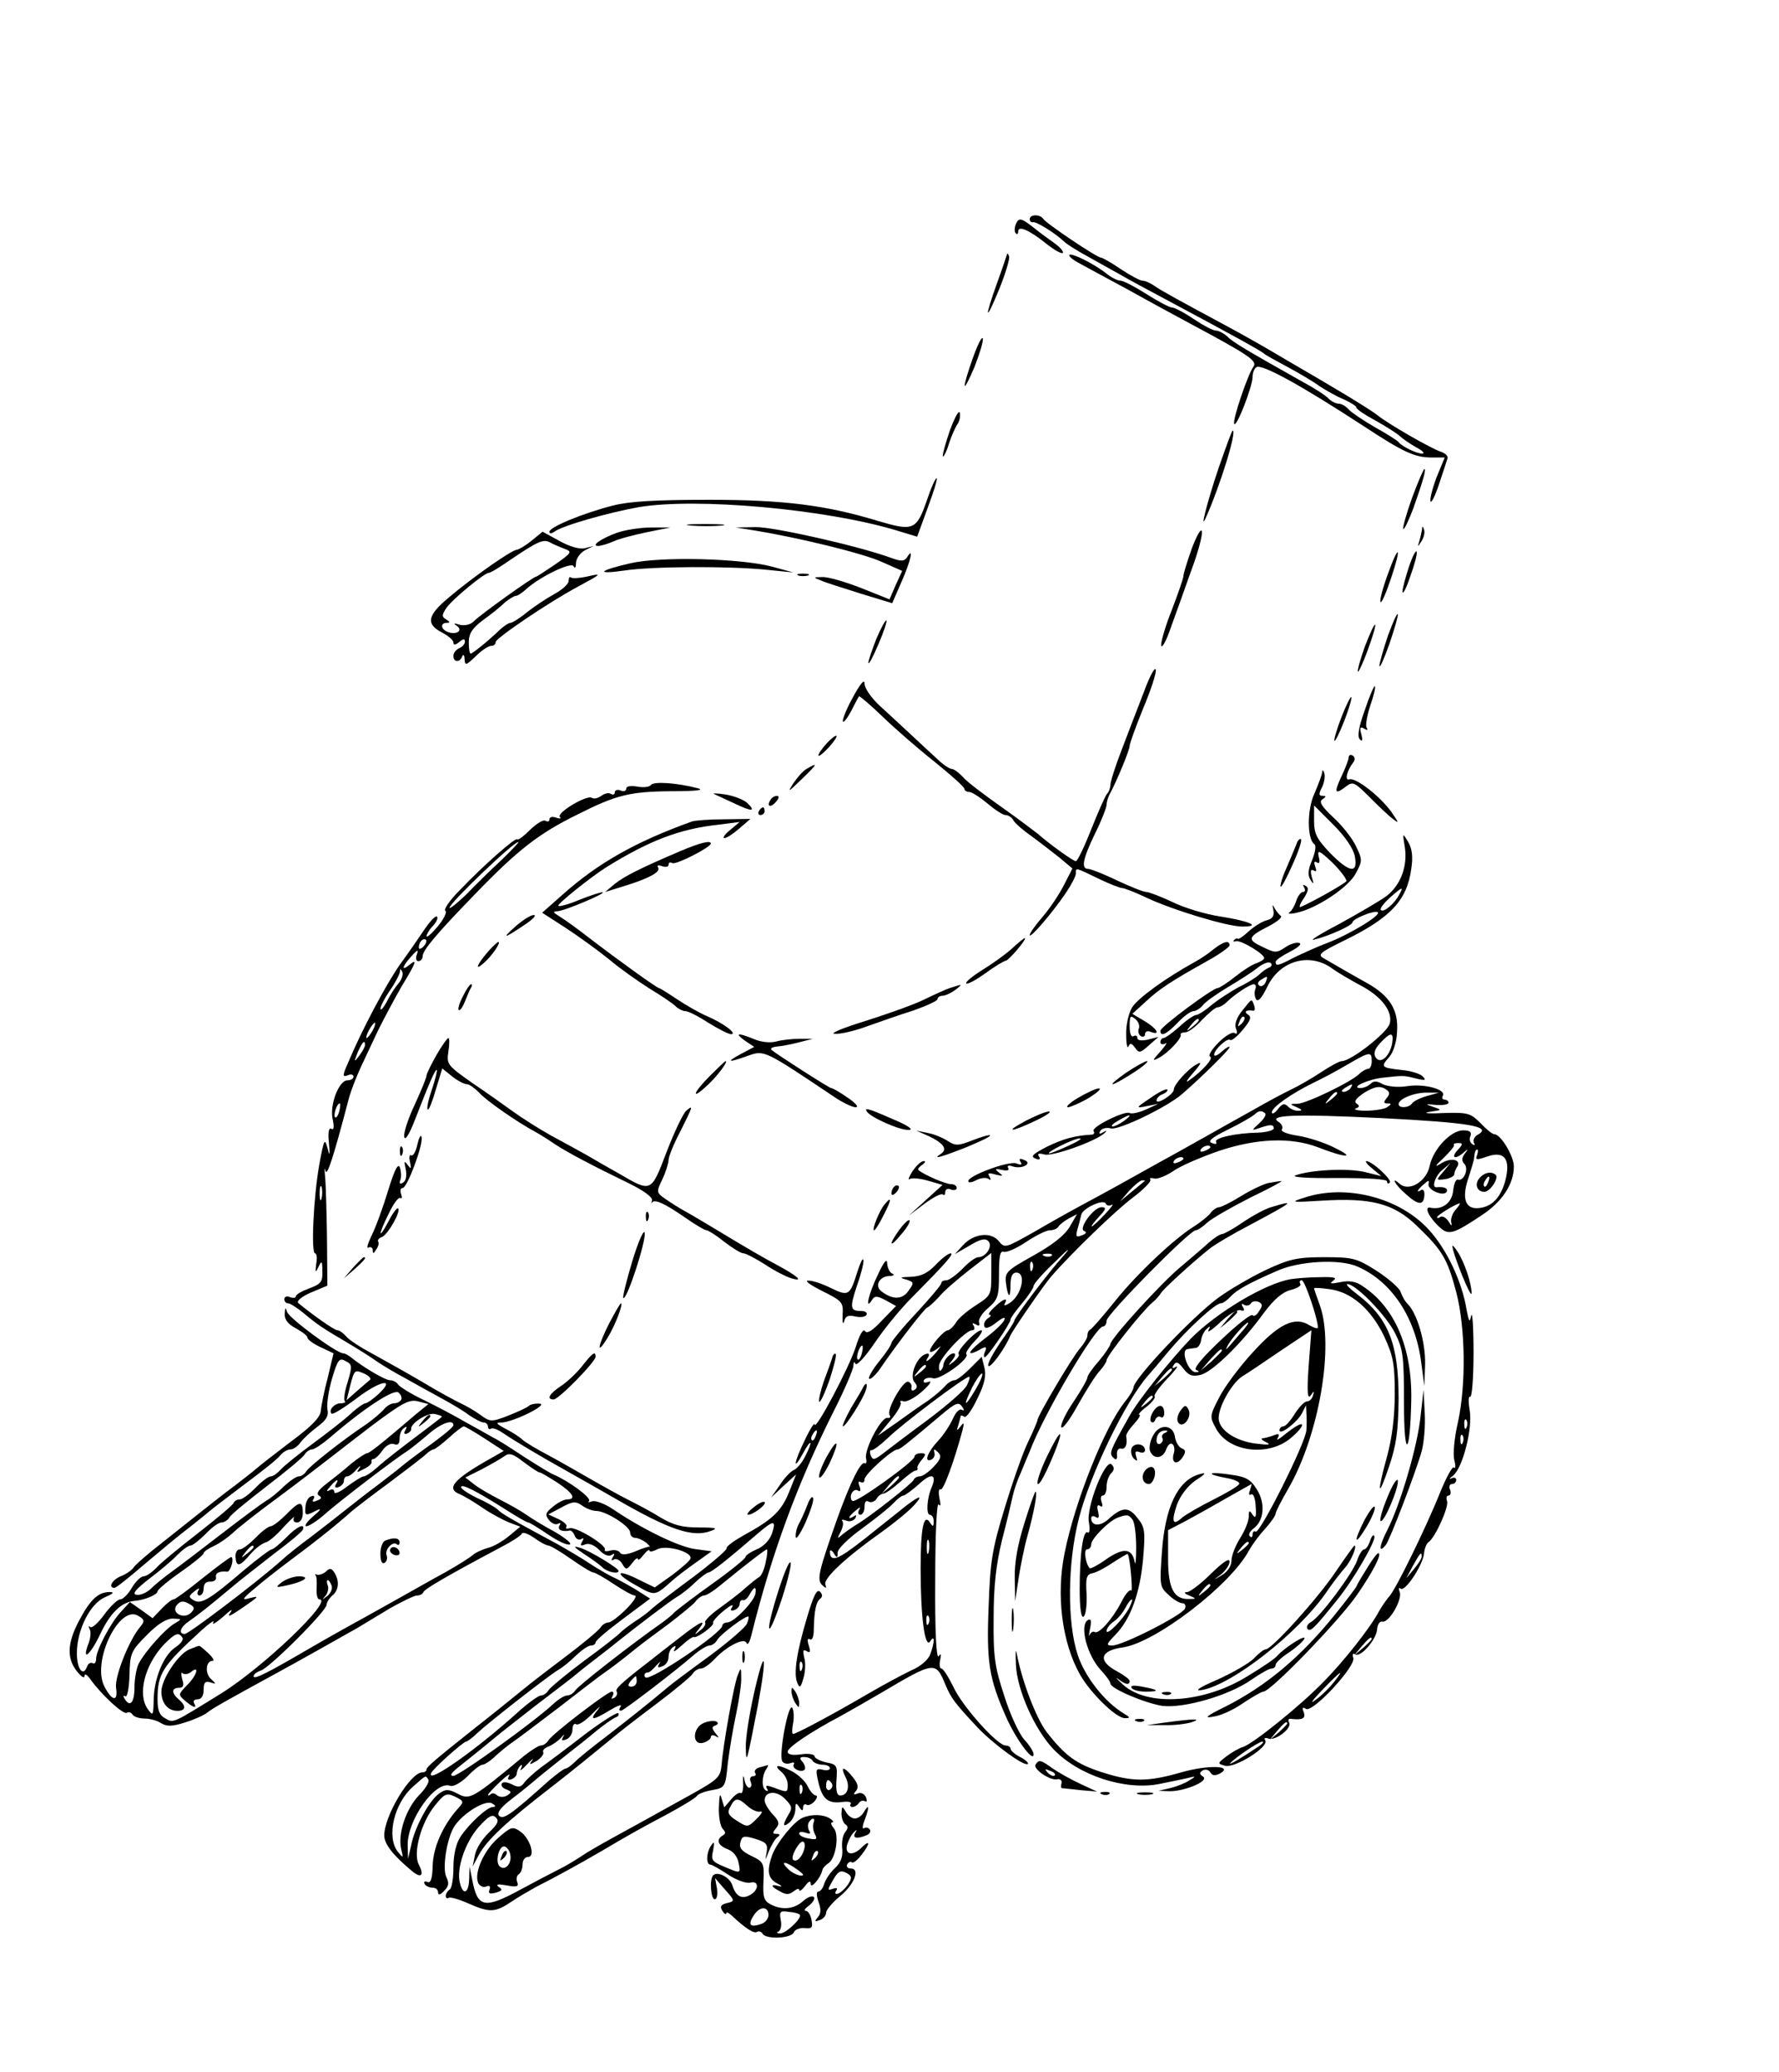 <?xml version="1.0" standalone="no"?>
<!DOCTYPE svg PUBLIC "-//W3C//DTD SVG 20010904//EN"
 "http://www.w3.org/TR/2001/REC-SVG-20010904/DTD/svg10.dtd">
<svg version="1.0" xmlns="http://www.w3.org/2000/svg"
 width="463pt" height="539pt" viewBox="0 0 463 539"
 preserveAspectRatio="xMidYMid meet">

<g transform="translate(0,539) scale(0.1,-0.1)"
fill="#000000" stroke="none">
<path d="M2680 4820 c0 -5 3 -9 8 -8 8 3 59 -29 81 -50 7 -7 34 -24 60 -38 25
-14 64 -36 86 -48 22 -13 78 -43 125 -68 163 -87 243 -131 250 -138 3 -3 30
-18 60 -34 30 -16 69 -39 85 -51 17 -11 45 -27 63 -34 17 -8 32 -17 32 -21 0
-4 22 -19 50 -34 27 -15 55 -33 63 -40 7 -7 26 -20 42 -29 17 -9 24 -16 17
-17 -15 0 -54 19 -62 30 -3 4 -31 22 -62 39 -31 18 -62 39 -68 46 -7 8 -18 15
-26 15 -7 0 -19 6 -26 13 -7 8 -38 28 -68 44 -142 80 -182 103 -196 118 -9 8
-22 15 -29 15 -8 0 -34 14 -58 30 -25 17 -50 30 -56 30 -7 0 -37 16 -67 35
-30 19 -60 35 -68 35 -7 0 -24 8 -37 19 -32 25 -90 54 -96 48 -2 -3 7 -11 21
-19 13 -7 73 -40 133 -72 59 -33 133 -73 163 -89 153 -82 173 -96 162 -111
-14 -19 -54 -136 -50 -148 5 -14 48 97 48 122 0 10 4 21 10 25 14 9 116 -47
280 -154 102 -67 132 -81 176 -81 l34 0 -21 -51 c-11 -29 -18 -57 -16 -63 2
-6 12 14 22 44 10 30 20 60 22 67 3 6 -5 14 -17 18 -27 9 -138 73 -165 95 -11
9 -62 41 -113 71 -50 30 -120 70 -155 91 -34 20 -87 50 -117 66 -132 71 -176
95 -195 108 -11 8 -25 14 -32 14 -6 0 -32 14 -56 30 -25 17 -48 30 -52 30 -10
0 -143 89 -150 101 -8 12 -35 12 -35 -1z"/>
<path d="M2643 4805 c-3 -9 -3 -19 1 -22 3 -4 6 -1 6 5 0 16 28 4 72 -31 21
-17 41 -28 44 -25 3 3 -6 14 -21 25 -14 10 -39 28 -55 41 -33 26 -39 27 -47 7z"/>
<path d="M2621 4729 c-1 -3 -12 -37 -26 -75 -34 -95 -31 -105 6 -15 16 40 28
79 25 85 -2 6 -5 8 -5 5z"/>
<path d="M2532 4459 c-30 -85 -28 -99 4 -24 13 33 23 66 22 74 -2 8 -13 -14
-26 -50z"/>
<path d="M2472 4270 c-12 -35 -20 -65 -18 -67 2 -2 10 13 16 34 7 21 17 43 22
50 5 7 8 20 6 29 -2 9 -13 -11 -26 -46z"/>
<path d="M3173 4177 c-31 -91 -52 -174 -34 -132 37 83 81 225 69 225 -2 0 -17
-42 -35 -93z"/>
<path d="M3675 4095 c-15 -42 -25 -78 -23 -81 3 -2 14 22 26 53 27 76 34 103
29 103 -2 0 -17 -34 -32 -75z"/>
<path d="M2411 4085 c-26 -74 -35 -77 -126 -50 -135 41 -244 55 -439 55 -140
0 -208 -4 -251 -15 -78 -20 -165 -56 -165 -68 0 -6 5 -5 13 0 18 15 141 50
220 64 150 25 484 -5 668 -60 l56 -17 27 74 c15 40 26 75 24 78 -3 2 -15 -25
-27 -61z"/>
<path d="M1798 4023 c23 -2 59 -2 80 0 20 2 1 4 -43 4 -44 0 -61 -2 -37 -4z"/>
<path d="M1605 4004 c-41 -15 -68 -34 -48 -34 7 0 24 5 40 12 15 7 55 17 88
24 l60 12 -50 0 c-27 0 -68 -6 -90 -14z"/>
<path d="M1965 4010 c116 -19 284 -60 331 -82 l52 -23 -17 -37 -16 -37 -75 30
c-41 16 -86 29 -100 28 -24 0 -24 -1 -3 -9 11 -5 58 -20 103 -34 l82 -25 24
55 c24 54 33 94 15 65 -7 -11 -15 -12 -42 -2 -85 31 -307 81 -353 80 l-51 -1
50 -8z"/>
<path d="M3102 3964 c-12 -34 -22 -66 -22 -72 0 -6 -14 -46 -30 -88 -17 -42
-29 -84 -28 -93 2 -9 14 13 26 49 13 36 37 102 53 148 17 45 29 90 27 100 -2
9 -13 -10 -26 -44z"/>
<path d="M3701 4013 c-1 -6 -4 -20 -7 -30 -5 -17 -5 -17 6 0 6 10 9 23 6 30
-3 9 -5 9 -5 0z"/>
<path d="M1384 3984 c-16 -13 -33 -23 -39 -24 -13 0 -117 -73 -178 -125 -55
-46 -59 -68 -17 -90 17 -9 30 -20 30 -26 0 -8 5 -7 15 1 11 9 15 9 15 1 0 -6
-7 -14 -15 -17 -8 -4 -15 -12 -15 -20 0 -17 17 -18 23 -1 3 6 6 3 6 -7 1 -18
4 -17 29 7 15 15 33 27 40 27 7 0 12 4 12 10 0 10 139 104 214 144 63 34 65
36 22 26 -19 -4 -37 -5 -40 -2 -4 3 -6 -1 -6 -9 0 -8 -17 -23 -37 -34 -20 -11
-52 -32 -71 -47 -19 -16 -39 -28 -43 -28 -5 0 -17 -8 -27 -17 -30 -29 -72 -63
-77 -63 -3 0 -5 13 -5 29 0 23 9 37 37 58 21 15 47 36 57 46 11 9 24 17 28 17
5 0 17 8 28 18 35 32 118 72 123 59 3 -7 6 -3 6 9 1 12 11 26 24 33 l22 11
-23 -6 c-14 -3 -39 4 -66 19 l-44 24 -28 -23z m84 -21 c22 -8 21 -10 -23 -41
-25 -17 -48 -32 -50 -32 -7 0 -147 -100 -163 -117 -8 -8 -23 -11 -36 -8 -15 5
-17 4 -7 -3 17 -12 -1 -24 -23 -16 -19 7 -21 24 -3 24 9 0 8 3 -2 9 -12 7 -11
12 1 30 16 23 99 91 110 91 5 0 29 15 55 33 71 48 86 55 103 47 8 -5 25 -12
38 -17z"/>
<path d="M3611 3894 c-13 -36 -21 -67 -18 -70 3 -3 15 25 27 61 29 86 21 93
-9 9z"/>
<path d="M3667 3916 c-9 -27 -17 -57 -17 -65 1 -9 10 9 20 39 11 30 19 59 17
65 -2 5 -11 -12 -20 -39z"/>
<path d="M1641 3925 c-83 -19 -93 -30 -16 -19 72 11 273 12 370 2 l70 -7 -55
15 c-82 22 -291 27 -369 9z"/>
<path d="M2078 3893 c6 -2 18 -2 25 0 6 3 1 5 -13 5 -14 0 -19 -2 -12 -5z"/>
<path d="M3612 3736 c-12 -36 -22 -71 -22 -78 1 -7 12 18 26 57 13 38 23 73
22 77 -2 5 -13 -21 -26 -56z"/>
<path d="M2281 3729 c-11 -28 -21 -57 -21 -63 1 -6 12 15 26 48 14 32 23 60
21 62 -2 3 -14 -19 -26 -47z"/>
<path d="M3552 3708 c-12 -34 -20 -63 -18 -65 2 -2 14 24 26 57 12 33 21 62
19 65 -3 2 -14 -24 -27 -57z"/>
<path d="M2977 3590 c-16 -41 -42 -109 -58 -151 -16 -41 -29 -82 -29 -90 0 -8
-4 -19 -9 -24 -5 -6 -23 -47 -41 -92 -18 -46 -36 -83 -40 -83 -7 0 -68 44
-100 72 -9 7 -51 39 -95 70 -44 31 -89 65 -99 77 -11 12 -24 21 -29 21 -6 0
-24 12 -40 28 -31 28 -77 72 -146 135 -23 21 -41 47 -41 59 0 13 -11 0 -31
-37 -17 -31 -28 -59 -25 -62 2 -3 12 10 22 29 9 18 18 35 20 37 1 1 29 -22 61
-53 32 -31 93 -84 136 -118 42 -34 77 -65 77 -70 0 -4 6 -8 13 -8 6 0 28 -14
47 -30 19 -16 40 -30 47 -30 7 0 16 -6 20 -13 4 -8 26 -27 49 -43 22 -16 55
-42 73 -56 l32 -27 -22 -43 c-12 -24 -37 -61 -55 -82 -19 -22 -34 -43 -34 -48
0 -11 59 58 93 108 15 22 27 45 27 52 0 16 -2 16 58 -13 29 -14 57 -25 63 -25
5 0 34 -11 63 -25 68 -32 210 -75 249 -75 51 0 20 14 -56 26 -40 6 -96 23
-126 38 -30 14 -61 26 -68 26 -7 0 -42 14 -76 30 -35 17 -69 30 -75 30 -19 0
-14 26 18 92 17 34 30 68 30 75 0 7 4 21 10 31 17 32 50 111 50 122 0 6 16 50
35 97 20 47 35 93 33 101 -2 9 -16 -17 -31 -58z"/>
<path d="M3552 3543 c-16 -44 -20 -69 -13 -76 7 -7 8 -2 4 13 -5 17 -3 21 7
15 8 -5 11 -4 7 2 -4 6 1 32 9 57 9 26 15 49 12 51 -2 2 -14 -26 -26 -62z"/>
<path d="M3491 3524 c-12 -31 -20 -59 -18 -61 2 -2 14 22 26 53 12 31 20 59
18 61 -2 2 -14 -22 -26 -53z"/>
<path d="M2152 3457 c-12 -13 -22 -27 -22 -32 0 -4 11 4 26 20 14 15 23 29 21
31 -2 2 -13 -6 -25 -19z"/>
<path d="M3510 3420 c0 -6 -9 -29 -19 -50 -20 -43 -17 -48 13 -25 17 13 22 10
60 -28 23 -23 50 -49 61 -57 17 -13 16 -11 -3 17 -29 41 -93 91 -110 86 -13
-5 -7 22 10 44 5 7 5 14 -2 18 -5 3 -10 1 -10 -5z"/>
<path d="M2099 3390 c-9 -5 -24 -22 -34 -37 -16 -25 -14 -24 18 7 45 43 48 49
16 30z"/>
<path d="M3441 3382 c0 -7 -10 -32 -20 -56 -20 -42 -19 -120 0 -132 5 -3 2
-21 -6 -41 -11 -25 -12 -40 -4 -52 8 -13 9 -11 3 8 -4 16 -3 21 5 17 7 -5 8
-1 4 10 -4 11 -3 15 4 11 7 -5 9 1 5 15 -4 19 2 16 36 -16 22 -22 38 -44 36
-48 -5 -7 -86 -53 -119 -67 -5 -2 -2 8 8 22 12 19 14 28 5 33 -7 4 -8 3 -4 -4
4 -7 3 -12 -3 -12 -5 0 -13 -10 -17 -22 -4 -13 -12 -27 -18 -31 -6 -4 3 -5 19
-1 52 11 136 67 154 103 17 32 17 35 0 70 -9 20 -36 54 -59 75 -31 29 -38 41
-28 47 10 7 10 9 0 9 -10 0 -10 5 -2 21 6 11 9 28 7 37 -3 9 -5 11 -6 4z m85
-219 c9 -47 -14 -43 -65 9 -34 36 -41 49 -41 83 l0 40 50 -50 c31 -31 52 -62
56 -82z"/>
<path d="M1694 3348 c-4 -5 -19 -7 -35 -4 -18 3 -29 1 -29 -5 0 -6 -7 -9 -15
-5 -8 3 -15 1 -15 -5 0 -6 -5 -7 -10 -4 -6 4 -17 1 -25 -5 -8 -6 -19 -9 -25
-5 -13 8 -92 -39 -83 -50 5 -4 0 -5 -9 -2 -10 4 -18 2 -18 -4 0 -6 -5 -7 -10
-4 -6 4 -23 -7 -40 -23 -16 -16 -31 -28 -34 -25 -5 5 -88 -68 -150 -133 -26
-26 -42 -50 -37 -53 5 -3 -4 -22 -20 -41 -16 -19 -29 -30 -29 -25 0 4 7 17 17
27 9 10 14 21 10 24 -3 3 -17 -11 -32 -33 -14 -21 -43 -63 -65 -93 -36 -52
-98 -168 -134 -254 -15 -34 -15 -38 -1 -33 8 4 15 2 15 -3 0 -6 -7 -10 -16
-10 -22 0 -47 -65 -38 -102 4 -20 3 -28 -4 -24 -6 4 -9 -10 -6 -36 3 -35 2
-37 -4 -13 -7 26 -9 21 -21 -44 -15 -84 -22 -231 -11 -231 4 0 6 -12 3 -27 -3
-24 -2 -25 6 -8 8 17 10 16 10 -12 1 -27 -4 -33 -34 -44 -19 -7 -35 -16 -35
-21 0 -4 -7 -5 -15 -2 -8 4 -15 1 -15 -5 0 -6 4 -11 10 -11 5 0 24 -12 42 -27
35 -29 45 -36 118 -79 25 -15 57 -35 72 -46 15 -10 48 -30 73 -43 25 -14 66
-37 92 -51 26 -14 60 -34 74 -45 15 -10 32 -19 38 -19 6 0 11 -5 11 -11 0 -5
4 -8 8 -5 5 3 19 -3 32 -12 28 -19 91 -57 170 -101 30 -17 87 -49 125 -71 137
-79 198 -100 245 -82 20 7 14 9 -31 9 -43 0 -67 6 -100 26 -24 15 -62 35 -84
46 -22 11 -67 36 -100 55 -33 19 -82 47 -110 62 -27 14 -57 32 -65 39 -8 8
-29 21 -45 29 -24 13 -26 16 -10 16 29 0 126 48 99 49 -11 1 -24 -2 -28 -6 -4
-4 -28 -15 -53 -25 -44 -17 -47 -17 -73 2 -15 11 -38 24 -51 30 -13 6 -58 30
-99 55 -41 24 -100 57 -131 74 -30 16 -61 36 -68 45 -8 9 -18 16 -23 16 -8 0
-66 41 -102 71 -5 5 10 17 33 27 l43 18 -1 124 c-1 69 -3 141 -5 160 -2 19 -1
26 1 15 4 -17 20 32 62 192 5 17 18 51 29 75 11 24 32 68 46 98 15 30 42 81
61 114 39 64 42 74 20 56 -22 -18 -18 -3 6 23 15 17 19 18 14 5 -4 -11 -2 -18
4 -18 6 0 11 6 11 13 0 15 35 57 135 160 112 116 167 159 269 209 99 50 135
59 241 60 68 0 91 3 70 8 -54 14 -115 18 -121 8z m-389 -195 c-28 -26 -69 -66
-92 -90 -24 -23 -43 -38 -43 -34 0 12 166 171 179 171 3 0 -17 -21 -44 -47z
m-203 -225 c-7 -7 -12 -8 -12 -2 0 14 12 26 19 19 2 -3 -1 -11 -7 -17z m-65
-96 c-8 -9 -22 -30 -30 -47 -9 -16 -16 -25 -17 -19 0 6 11 28 25 48 14 20 25
42 26 49 0 8 2 8 6 -1 3 -7 -2 -21 -10 -30z m-67 -122 c-6 -11 -13 -20 -16
-20 -2 0 0 9 6 20 6 11 13 20 16 20 2 0 0 -9 -6 -20z m-20 -38 c0 -5 -7 -17
-15 -28 -14 -18 -14 -17 -4 9 12 27 19 34 19 19z m-67 -172 c-3 -12 -8 -19
-11 -16 -5 6 5 36 12 36 2 0 2 -9 -1 -20z m-46 -227 c-3 -10 -5 -4 -5 12 0 17
2 24 5 18 2 -7 2 -21 0 -30z"/>
<path d="M1860 3324 c8 -4 33 -15 54 -25 44 -21 55 -20 29 4 -10 8 -36 18 -58
21 -22 3 -33 3 -25 0z"/>
<path d="M2005 3309 c-11 -17 1 -21 15 -4 8 9 8 15 2 15 -6 0 -14 -5 -17 -11z"/>
<path d="M1975 3280 c-3 -5 -1 -10 4 -10 6 0 11 5 11 10 0 6 -2 10 -4 10 -3 0
-8 -4 -11 -10z"/>
<path d="M1800 3253 c-147 -53 -244 -108 -337 -191 l-52 -46 62 -40 c35 -23
86 -60 113 -82 27 -23 74 -56 104 -75 30 -18 61 -39 68 -46 7 -7 19 -13 26
-13 7 0 33 -13 59 -30 26 -16 53 -30 60 -30 17 1 -21 29 -63 47 -19 8 -54 28
-78 44 -24 16 -45 29 -47 29 -5 0 -104 71 -181 130 -32 25 -67 50 -79 57 -16
10 -17 12 -4 13 17 0 130 48 117 49 -4 1 -31 -8 -59 -19 -28 -12 -54 -19 -56
-16 -4 4 86 76 126 101 110 68 189 99 291 110 l55 7 -25 -21 c-14 -11 -20 -21
-15 -21 6 0 23 11 39 25 l29 25 -69 -1 c-38 0 -76 -3 -84 -6z"/>
<path d="M3656 3188 c8 -50 -10 -100 -48 -129 -18 -13 -73 -45 -122 -72 -50
-26 -80 -45 -66 -41 38 9 100 37 100 45 0 9 59 33 66 26 8 -8 -73 -57 -130
-79 -27 -10 -66 -28 -87 -38 -42 -22 -49 -24 -49 -12 0 5 17 16 38 27 20 10
31 20 24 22 -7 3 -24 -2 -37 -11 -22 -15 -27 -15 -59 1 -41 19 -39 26 16 54
23 12 37 24 31 27 -5 4 -13 14 -17 22 -4 9 -5 6 -2 -7 3 -15 -2 -23 -18 -27
-12 -3 -32 -16 -46 -28 -13 -13 -26 -21 -28 -20 -2 2 -7 1 -10 -3 -4 -4 -2 -5
5 -3 13 3 73 -33 73 -44 0 -4 -9 -9 -19 -13 -11 -3 -36 -19 -56 -35 -21 -17
-42 -30 -46 -30 -13 0 -149 -101 -149 -111 0 -17 16 -9 45 21 16 17 34 30 41
30 6 0 18 7 25 16 7 9 36 29 64 46 27 16 62 38 77 50 15 12 31 18 35 13 5 -4
2 -10 -5 -12 -7 -3 -18 -11 -25 -18 -7 -7 -31 -22 -54 -33 -22 -12 -54 -33
-71 -47 -16 -14 -34 -25 -39 -25 -5 0 -25 -13 -43 -30 -18 -16 -37 -30 -42
-30 -4 0 -8 -5 -8 -11 0 -5 6 -7 13 -3 6 4 1 -5 -13 -21 -21 -23 -22 -26 -5
-17 24 12 61 51 58 61 -2 3 4 6 12 6 8 0 28 15 44 33 17 17 34 32 40 32 5 0
16 6 23 13 20 20 61 47 71 47 5 0 7 -6 4 -13 -3 -8 -2 -19 2 -26 5 -8 15 3 29
32 32 68 110 91 169 48 15 -11 48 -30 72 -43 56 -29 86 -68 78 -100 -6 -24
-101 -98 -125 -98 -6 0 -30 -13 -54 -29 -24 -16 -59 -36 -78 -45 -19 -9 -62
-32 -95 -51 -33 -18 -89 -50 -125 -70 -36 -20 -87 -49 -115 -64 -91 -51 -149
-83 -205 -113 -30 -16 -89 -49 -130 -73 -73 -41 -75 -42 -90 -24 -20 26 -65
21 -93 -9 l-22 -24 38 22 c28 17 41 20 49 12 13 -13 -6 -42 -26 -42 -7 0 -25
-13 -41 -30 -16 -16 -35 -30 -42 -30 -7 0 -13 -3 -13 -7 0 -5 -29 -39 -65 -78
-36 -38 -65 -74 -65 -78 0 -5 -14 -26 -32 -48 -17 -21 -29 -42 -26 -45 3 -3
14 7 25 21 52 76 118 160 126 164 5 2 19 15 31 28 11 14 47 45 79 70 l57 44 0
-55 c0 -54 -1 -56 -40 -81 -22 -14 -46 -34 -52 -45 -7 -11 -17 -20 -21 -20
-10 0 -46 -41 -47 -54 0 -5 8 -2 18 5 14 11 13 10 -2 -9 -20 -23 -32 -30 -20
-11 4 7 1 10 -7 7 -23 -7 -43 -57 -29 -73 8 -9 8 -15 0 -20 -6 -4 -9 -1 -8 6
2 6 -2 13 -8 15 -13 5 -57 -72 -49 -86 4 -6 1 -9 -5 -8 -16 4 -61 -82 -56
-105 2 -9 1 -15 -3 -13 -10 7 -37 -47 -72 -144 -48 -136 -54 -159 -39 -173 10
-9 12 -9 8 2 -5 16 54 71 149 138 32 23 70 54 83 69 29 32 7 22 -45 -21 -84
-67 -101 -81 -131 -102 -31 -21 -44 -21 -44 1 0 6 5 4 10 -4 8 -13 10 -13 10
2 0 9 28 37 63 62 34 25 71 54 81 65 11 12 23 21 27 21 4 0 23 14 41 30 32 30
47 26 33 -8 -13 -29 -15 -72 -5 -72 6 0 10 -8 10 -17 0 -14 -2 -15 -9 -4 -17
27 -25 -13 -25 -119 0 -125 11 -210 25 -189 12 19 12 -2 0 -34 -5 -14 -26 -32
-48 -41 -21 -10 -72 -37 -113 -61 -94 -55 -188 -105 -196 -105 -3 0 -3 12 0
27 3 16 2 34 -2 41 -10 15 -36 -123 -26 -139 3 -6 13 -8 21 -5 8 3 12 2 9 -3
-7 -10 19 -23 28 -14 3 4 1 12 -5 20 -9 10 -8 13 4 13 9 0 19 -4 22 -10 3 -5
15 -10 26 -10 10 0 19 -4 19 -9 0 -5 -9 -7 -19 -4 -18 4 -19 1 -11 -33 10 -43
25 -56 62 -51 15 2 25 0 22 -5 -3 -4 -1 -8 5 -8 5 0 13 5 16 10 4 6 11 8 16 5
5 -3 6 1 3 10 -4 9 -13 14 -22 10 -11 -4 -12 -2 -4 7 7 9 5 19 -8 35 -23 29
-34 30 -20 2 13 -24 7 -49 -13 -49 -9 0 -12 12 -10 40 3 38 1 41 -27 46 -16 4
-30 11 -30 16 0 5 -16 8 -35 5 -22 -3 -35 -1 -35 7 0 11 61 52 135 91 22 12
69 39 105 60 144 85 145 85 171 22 15 -35 24 -47 84 -111 42 -44 122 -102 130
-94 3 2 -6 11 -20 18 -14 7 -25 17 -25 22 0 4 -6 8 -13 8 -21 0 -113 102 -136
153 -13 26 -26 47 -31 47 -4 0 -6 10 -3 23 3 15 2 18 -4 9 -6 -8 -10 66 -9
197 0 120 4 205 9 198 5 -7 6 -1 2 16 -3 16 -2 26 3 23 7 -4 35 72 57 154 5
20 4 22 -5 10 -10 -13 -11 -12 -6 3 3 10 6 21 6 23 0 3 4 3 10 -1 5 -3 20 18
34 48 19 38 23 60 18 80 l-7 28 -30 -30 c-17 -17 -35 -31 -41 -31 -6 0 -18 -7
-25 -16 -8 -9 -28 -26 -45 -38 -17 -11 -54 -37 -80 -56 l-49 -34 32 39 c18 21
30 42 27 47 -3 4 1 6 8 3 7 -2 29 9 48 26 19 17 27 28 17 25 -11 -4 -16 -2
-12 5 4 5 14 7 24 4 17 -5 97 52 86 63 -3 3 7 18 22 34 15 15 22 28 17 28 -14
0 -66 -55 -59 -62 3 -3 -3 -11 -12 -19 -16 -13 -17 -12 -4 4 8 10 9 17 3 17
-11 0 -27 -19 -27 -32 0 -3 -3 -9 -6 -12 -4 -4 -6 2 -5 12 1 20 69 92 86 92 6
0 8 5 4 12 -5 7 -3 8 6 3 8 -5 11 -3 8 6 -2 7 8 24 24 37 25 22 28 30 28 88 0
48 3 62 13 58 7 -2 33 9 58 26 24 16 52 30 61 30 9 0 20 4 23 10 3 5 16 15 27
21 l21 11 -19 -33 c-14 -23 -45 -47 -95 -75 -68 -38 -74 -43 -71 -70 5 -40 12
-44 12 -6 0 22 5 32 15 32 27 0 14 -59 -17 -79 -11 -7 -17 -8 -13 -2 10 18 -4
13 -27 -9 -12 -11 -18 -20 -12 -20 5 0 3 -4 -5 -9 -7 -5 -12 -14 -9 -21 2 -7
13 -4 31 10 16 13 25 16 21 7 -3 -8 -25 -29 -49 -47 -45 -34 -54 -51 -16 -31
17 10 20 9 15 -4 -4 -8 -4 -15 -1 -15 7 0 67 88 67 98 0 4 14 23 30 42 16 19
30 40 30 45 0 6 26 35 58 65 32 32 41 38 21 15 -40 -44 -129 -162 -129 -170 0
-3 -16 -28 -36 -56 -19 -28 -34 -55 -32 -61 4 -10 44 45 57 77 5 13 90 136
107 155 51 59 168 172 211 204 29 22 50 43 47 48 -3 4 1 5 9 3 7 -3 29 5 49
18 19 14 73 37 119 53 98 33 188 37 259 10 72 -28 100 -29 45 -2 -27 14 -71
28 -97 32 -27 4 -45 11 -42 16 4 6 0 14 -7 19 -32 19 36 22 264 11 235 -12
293 -22 252 -44 -8 -5 -12 -14 -9 -20 4 -7 2 -8 -4 -4 -6 4 -9 13 -5 21 4 11
-2 15 -19 15 -32 0 -78 -49 -87 -92 -8 -40 -52 -68 -77 -48 -26 23 -14 -1 14
-25 33 -30 47 -31 49 -5 1 11 -2 18 -8 15 -15 -10 -10 1 7 15 12 11 14 11 12
1 -4 -16 39 -34 47 -21 5 9 -6 14 -26 12 -14 -2 -4 30 15 45 l21 18 -19 -23
c-19 -22 -19 -22 5 -19 13 2 24 8 24 13 0 5 4 14 8 20 11 19 -19 24 -44 7 -16
-10 -14 -5 8 15 17 17 30 32 27 34 -2 3 3 5 11 5 13 0 13 -3 -2 -19 -18 -20
-5 -25 17 -5 12 10 12 9 2 -4 -8 -11 -8 -19 -1 -26 13 -13 -2 -47 -17 -41 -5
1 -10 -11 -12 -29 -3 -32 -29 -51 -60 -44 -17 3 -2 -27 26 -52 22 -20 35 -17
108 32 54 35 84 82 84 127 0 27 -34 84 -51 84 -5 0 -21 13 -36 29 -26 26 -33
28 -98 26 -38 -2 -54 0 -35 3 34 5 34 5 10 13 -22 8 -22 8 8 5 17 -1 32 1 32
6 0 4 -5 8 -11 8 -5 0 -7 5 -4 10 10 16 -47 32 -92 25 -25 -4 -51 -1 -64 5
-15 9 -24 9 -32 1 -6 -6 -18 -11 -27 -11 -27 1 21 23 59 27 54 6 54 6 86 -2
24 -6 28 -5 18 5 -6 7 -31 15 -55 17 -54 6 -55 8 -33 33 11 12 20 39 21 67 4
56 -19 93 -78 126 -36 20 -55 31 -112 64 -18 10 -12 15 53 47 121 59 163 105
174 186 5 32 2 53 -8 70 -15 25 -15 24 -9 -12z m-15 -126 c-13 -24 -40 -46
-47 -39 -4 3 7 17 22 31 35 31 38 31 25 8z m-347 -227 c-4 -8 -11 -12 -16 -9
-6 4 -5 10 3 15 19 12 19 11 13 -6z m-174 -99 c0 -2 -8 -10 -17 -17 -16 -13
-17 -12 -4 4 13 16 21 21 21 13z m503 -61 c-7 -34 -31 -54 -43 -35 -6 10 -2
22 12 37 28 30 36 29 31 -2z m-53 -45 c0 -11 -4 -20 -9 -20 -5 0 -16 -6 -23
-13 -21 -21 -137 -77 -161 -78 -21 0 -21 -1 -2 -9 14 -6 15 -9 5 -9 -9 -1 -21
4 -28 11 -9 9 -15 8 -27 -8 -8 -10 -15 -13 -15 -7 0 13 53 50 111 78 19 9 57
29 84 45 60 35 65 36 65 10z m-55 -70 c-3 -5 -12 -10 -18 -10 -7 0 -6 4 3 10
19 12 23 12 15 0z m94 -26 c-9 -11 -8 -14 2 -14 11 0 11 -2 -1 -10 -8 -5 -33
-9 -55 -9 -22 0 -34 3 -26 6 10 4 10 7 1 13 -7 5 0 14 21 28 25 15 38 18 52
11 14 -8 16 -13 6 -25z m-129 12 c0 -2 -8 -10 -17 -17 -16 -13 -17 -12 -4 4
13 16 21 21 21 13z m233 -7 c-18 -5 -35 -14 -38 -19 -8 -12 -35 -13 -35 -2 0
14 42 31 75 30 l30 0 -32 -9z m-420 -45 c3 -4 -4 -15 -16 -26 -20 -18 -20 -19
-2 -13 31 11 40 11 40 0 0 -5 -18 -10 -40 -11 -59 -1 -116 -14 -110 -24 3 -6
-1 -7 -11 -3 -12 4 -1 14 42 35 33 16 63 34 69 39 11 11 19 11 28 3z m-143
-88 c0 -2 -7 -7 -16 -10 -8 -3 -12 -2 -9 4 6 10 25 14 25 6z m694 -21 c-5 -12
-1 -13 27 -3 44 15 61 -6 47 -62 -12 -44 -34 -68 -67 -72 -36 -5 -47 22 -31
73 8 24 15 48 16 54 2 19 4 25 9 25 2 0 2 -7 -1 -15z m-764 -9 c0 -2 -7 -7
-16 -10 -8 -3 -12 -2 -9 4 6 10 25 14 25 6z m-101 -58 c-2 -2 -17 -14 -34 -28
l-30 -25 24 28 c14 15 29 27 34 27 6 0 8 -1 6 -2z m-86 -62 c7 4 -1 -7 -17
-24 -17 -18 -32 -32 -35 -32 -2 0 6 11 19 25 19 20 20 25 7 25 -21 0 -62 -57
-45 -62 7 -3 5 -7 -6 -11 -15 -6 -17 -4 -12 15 4 13 8 30 10 38 3 17 59 43 64
29 2 -5 9 -6 15 -3z m895 -13 c-9 -10 -13 -25 -11 -33 3 -10 0 -9 -7 3 -6 9
-15 15 -21 12 -5 -4 -9 -4 -9 -1 0 5 49 35 59 36 2 0 -3 -8 -11 -17z m-1051
-119 c-3 -3 -12 -4 -19 -1 -8 3 -5 6 6 6 11 1 17 -2 13 -5z m-50 -36 c-3 -8
-6 -5 -6 6 -1 11 2 17 5 13 3 -3 4 -12 1 -19z m-277 -252 c0 -2 -8 -10 -17
-17 -16 -13 -17 -12 -4 4 13 16 21 21 21 13z m129 -60 c-29 -49 -34 -46 -9 5
12 23 24 39 26 36 3 -2 -5 -21 -17 -41z m-22 12 c-5 -13 -53 -54 -105 -93 -52
-38 -104 -78 -117 -88 -20 -15 -24 -15 -29 -2 -3 8 -2 14 2 13 4 -1 23 13 42
31 36 36 200 159 212 160 3 1 1 -9 -5 -21z m-11 -60 c4 -6 3 -8 -3 -5 -6 4
-16 -7 -23 -23 -7 -16 -24 -42 -38 -57 -28 -30 -38 -57 -19 -50 7 3 11 11 9
18 -3 11 -1 11 9 2 10 -10 8 -18 -11 -38 -13 -14 -29 -25 -36 -25 -7 0 -14 -4
-16 -9 -3 -9 -114 -96 -148 -116 -10 -6 -26 -17 -36 -25 -16 -14 -16 -13 -6 6
6 12 8 24 4 28 -3 4 1 4 10 1 9 -4 19 -1 24 6 4 8 3 10 -4 5 -18 -11 -14 0 5
15 11 10 14 10 9 2 -4 -7 -2 -13 3 -13 6 0 11 9 11 21 0 12 4 18 11 13 6 -3
15 0 20 7 4 8 13 14 18 14 5 0 24 13 43 30 18 16 36 30 41 30 4 0 6 3 5 6 -2
3 3 13 11 22 12 15 11 17 -3 17 -9 0 -16 -4 -16 -9 0 -12 -152 -121 -161 -115
-5 2 -6 11 -3 19 4 8 11 12 17 8 6 -4 8 0 4 11 -4 10 -3 15 3 11 6 -3 10 0 10
7 0 13 72 78 86 78 6 0 19 10 114 90 39 33 46 35 56 18z m-166 -181 c0 -2 -10
-12 -22 -23 l-23 -19 19 23 c18 21 26 27 26 19z m77 -194 c-3 -10 -5 -4 -5 12
0 17 2 24 5 18 2 -7 2 -21 0 -30z m0 -185 c-3 -8 -6 -5 -6 6 -1 11 2 17 5 13
3 -3 4 -12 1 -19z m-252 -417 c3 -5 1 -12 -5 -16 -5 -3 -10 1 -10 9 0 18 6 21
15 7z"/>
<path d="M3850 2325 c-13 -15 -6 -35 13 -35 15 0 38 35 30 44 -11 10 -30 7
-43 -9z m23 -10 c-3 -9 -8 -14 -10 -11 -3 3 -2 9 2 15 9 16 15 13 8 -4z"/>
<path d="M3374 3194 c-4 -10 -16 -39 -26 -62 -11 -24 -17 -46 -15 -48 2 -3 16
23 31 57 15 33 25 63 22 66 -3 3 -9 -3 -12 -13z"/>
<path d="M1770 3176 c-101 -43 -145 -65 -170 -85 l-25 -21 45 14 c67 20 100
38 93 49 -4 6 0 8 10 4 10 -3 17 -2 17 4 0 6 4 7 10 4 9 -5 100 41 100 51 0 9
-28 2 -80 -20z"/>
<path d="M1340 2979 c-37 -33 -27 -30 29 8 19 13 28 23 20 23 -8 0 -30 -14
-49 -31z"/>
<path d="M2635 2924 c-16 -15 -51 -40 -77 -56 -27 -17 -47 -33 -43 -36 3 -3
25 9 49 26 24 18 48 32 53 33 8 0 58 59 50 59 -2 0 -17 -12 -32 -26z"/>
<path d="M1273 2918 c-31 -35 -40 -56 -14 -33 21 18 46 55 38 55 -2 0 -13 -10
-24 -22z"/>
<path d="M3157 2920 c-14 -12 -36 -26 -49 -33 -73 -40 -148 -94 -162 -118 -9
-15 -16 -47 -15 -71 0 -23 3 -37 6 -30 4 10 8 9 17 -3 10 -15 14 -14 36 6 l25
22 -27 -7 c-18 -4 -28 -2 -28 4 0 6 -4 8 -10 5 -6 -4 -10 7 -10 26 0 26 2 29
14 19 8 -6 13 -17 10 -25 -3 -7 -1 -16 5 -20 6 -3 11 -1 11 5 0 7 7 10 15 6
27 -10 16 9 -16 28 l-32 19 34 31 c36 34 69 55 162 107 31 17 57 36 57 40 0
15 -16 10 -43 -11z"/>
<path d="M1205 2799 c-9 -17 -14 -33 -11 -36 3 -3 10 7 16 22 6 15 13 32 16
36 3 5 3 9 0 9 -3 0 -13 -14 -21 -31z"/>
<path d="M2475 2821 c-11 -3 -41 -17 -66 -29 -25 -13 -95 -38 -155 -57 -62
-19 -97 -34 -81 -34 15 -1 53 8 85 20 31 11 85 30 120 41 34 12 62 25 62 29 0
5 6 9 13 9 7 0 22 7 33 15 21 16 19 16 -11 6z"/>
<path d="M3232 2760 c-14 -18 -20 -35 -15 -46 4 -11 3 -15 -4 -11 -6 4 -25 -8
-42 -25 -18 -18 -27 -34 -22 -36 11 -4 -19 -37 -54 -62 -11 -8 -6 1 10 19 21
24 24 31 10 23 -23 -12 -60 -53 -60 -66 0 -12 -45 -41 -45 -28 0 5 7 13 16 16
9 4 14 9 12 12 -3 3 -23 -7 -44 -22 -39 -26 -39 -27 -9 -21 l30 6 -33 -15
c-18 -8 -37 -12 -42 -9 -12 7 -100 -36 -94 -47 3 -4 2 -8 -3 -9 -48 -3 -75
-11 -117 -31 -37 -19 -45 -26 -32 -31 11 -5 15 -3 10 5 -5 8 0 9 15 5 22 -5
134 35 156 56 7 7 5 7 -4 2 -10 -6 -12 -4 -7 4 4 6 16 9 27 6 19 -6 146 55
185 89 50 43 124 116 124 122 0 4 -9 -1 -20 -11 -11 -10 -20 -14 -20 -8 0 13
35 45 42 38 3 -3 18 9 32 26 21 25 24 34 14 40 -12 8 -4 13 14 10 4 0 5 6 2
14 -7 18 -4 20 -32 -15z m-1 -33 c-10 -9 -11 -8 -5 6 3 10 9 15 12 12 3 -3 0
-11 -7 -18z m-305 -252 c-11 -8 -25 -15 -30 -15 -6 1 0 7 14 15 32 19 40 18
16 0z m-145 -65 c-24 -11 -46 -20 -50 -20 -12 1 64 39 79 39 8 0 -5 -8 -29
-19z"/>
<path d="M1939 2683 l24 -16 -34 -18 c-41 -22 -35 -24 18 -5 42 15 42 15 221
-105 23 -16 50 -29 59 -29 9 0 0 11 -21 25 -20 14 -39 25 -43 25 -5 0 -139 86
-155 99 -4 4 2 8 15 9 12 1 38 6 57 11 l35 9 -35 0 c-19 0 -46 -3 -60 -7 -15
-4 -38 -2 -57 6 -44 18 -52 16 -24 -4z"/>
<path d="M1136 2646 c-14 -25 -26 -49 -26 -54 0 -5 -14 -39 -31 -76 -17 -36
-29 -73 -27 -83 2 -11 13 6 27 42 38 98 54 135 58 132 1 -2 -4 -25 -13 -51 -9
-26 -14 -49 -11 -52 3 -3 12 20 21 51 l17 56 26 -21 c14 -11 31 -20 38 -20 6
0 20 -10 31 -21 17 -20 100 -78 149 -104 11 -6 33 -20 49 -31 32 -21 96 -55
193 -102 37 -18 62 -36 60 -44 -2 -7 -2 -10 0 -6 6 10 33 -2 86 -39 26 -18 51
-33 56 -33 4 0 25 -13 46 -30 21 -16 43 -30 50 -30 6 0 31 -13 56 -29 24 -16
55 -32 69 -36 34 -10 16 6 -40 36 -25 13 -82 46 -128 74 -45 27 -95 57 -110
65 -15 8 -38 23 -51 32 -23 16 -23 18 -7 51 9 19 16 42 16 50 0 8 13 41 30 73
34 68 35 71 16 55 -8 -7 -31 -55 -51 -107 -41 -107 -39 -106 -125 -56 -25 14
-62 35 -82 47 -20 11 -63 35 -95 52 -32 18 -76 46 -98 62 -22 16 -70 50 -107
75 -64 45 -66 48 -61 81 3 19 3 35 0 35 -3 0 -17 -20 -31 -44z"/>
<path d="M1848 2592 c-45 -45 -51 -66 -7 -25 26 24 56 64 47 63 -2 -1 -20 -18
-40 -38z"/>
<path d="M2931 2600 c-24 -17 -40 -30 -35 -30 5 0 29 14 54 30 25 16 41 30 35
30 -5 0 -30 -14 -54 -30z"/>
<path d="M2805 2534 c-22 -13 -33 -24 -25 -24 8 1 33 12 55 25 22 14 33 24 25
24 -8 0 -33 -12 -55 -25z"/>
<path d="M2256 2499 c9 -15 85 -49 109 -48 12 0 3 8 -25 21 -77 34 -92 39 -84
27z"/>
<path d="M2670 2475 c-58 -31 -40 -31 25 0 28 13 43 24 35 24 -8 0 -35 -11
-60 -24z"/>
<path d="M2417 2435 c38 -18 50 -34 32 -46 -25 -16 0 -9 66 17 36 15 64 28 62
31 -3 2 -23 -4 -46 -13 -36 -14 -44 -15 -64 -2 -12 8 -35 18 -52 21 l-30 6 32
-14z"/>
<path d="M1086 2412 c-4 -18 -11 -30 -16 -27 -4 3 -6 -5 -3 -17 4 -19 3 -20
-6 -8 -9 12 -10 10 -5 -11 3 -17 1 -30 -7 -35 -8 -5 -11 -3 -7 7 3 8 2 22 -1
32 -5 13 -14 -5 -31 -60 -13 -43 -32 -95 -43 -117 -10 -21 -14 -35 -8 -31 6 3
11 0 11 -7 0 -10 3 -9 9 2 6 8 8 17 5 21 -2 4 3 9 11 12 15 7 49 66 41 74 -2
3 -14 -12 -25 -34 -27 -51 -27 -35 1 21 12 25 25 43 30 40 4 -3 5 2 2 10 -3 9
-2 16 4 16 12 0 55 116 49 133 -2 7 -7 -3 -11 -21z"/>
<path d="M1041 2394 c0 -11 3 -14 6 -6 3 7 2 16 -1 19 -3 4 -6 -2 -5 -13z"/>
<path d="M2656 2368 c5 -8 2 -9 -11 -4 -20 7 -125 -32 -125 -46 0 -5 9 -4 20
2 11 6 26 8 32 4 7 -5 8 -3 3 6 -6 9 -1 10 16 5 20 -5 21 -4 9 5 -12 10 -11
11 8 7 13 -3 20 -1 16 5 -4 6 1 8 12 4 25 -8 53 9 29 17 -11 5 -14 3 -9 -5z"/>
<path d="M2375 2344 c-9 -15 -13 -24 -8 -21 6 4 27 2 48 -4 l38 -11 -44 -40
-44 -40 41 31 c23 17 44 28 48 24 3 -3 6 -1 6 6 0 8 7 11 15 7 8 -3 15 -1 15
4 0 6 -7 10 -15 10 -14 0 -72 25 -85 37 -2 2 2 8 10 13 8 6 10 10 4 10 -7 0
-19 -12 -29 -26z"/>
<path d="M3571 2351 l24 -20 -45 11 c-46 10 -139 5 -178 -9 -14 -5 31 -8 108
-7 82 0 130 -3 130 -9 0 -6 3 -7 7 -3 7 7 -45 55 -61 56 -4 0 2 -9 15 -19z"/>
<path d="M3301 2313 c-13 -3 -45 -18 -71 -34 -26 -16 -52 -29 -57 -29 -6 0
-17 -7 -24 -17 -8 -9 -26 -23 -40 -32 -51 -31 -149 -123 -206 -194 -32 -40
-61 -73 -65 -75 -5 -2 -8 -9 -8 -16 0 -7 -9 -21 -19 -33 -18 -19 -111 -176
-111 -187 0 -3 -11 -29 -25 -58 -14 -29 -41 -107 -61 -173 -32 -105 -37 -137
-41 -253 -6 -144 1 -188 45 -287 26 -59 72 -121 72 -98 0 7 -11 24 -24 38 -13
14 -37 65 -52 113 -25 76 -29 102 -28 202 0 84 6 139 22 205 13 50 25 101 28
115 3 14 12 41 21 60 8 19 18 44 23 55 36 96 171 325 191 325 5 0 9 7 9 15 0
16 216 235 232 235 5 0 18 9 30 20 12 11 63 40 112 65 50 24 87 44 81 43 -5 0
-21 -3 -34 -5z"/>
<path d="M2327 2303 c-4 -3 -7 -11 -7 -17 0 -6 5 -5 12 2 6 6 9 14 7 17 -3 3
-9 2 -12 -2z"/>
<path d="M3395 2275 c-38 -12 -36 -13 45 -8 128 8 187 -7 247 -65 67 -64 80
-86 103 -173 24 -92 26 -242 4 -340 -9 -39 -13 -82 -9 -97 4 -15 3 -24 -1 -19
-4 4 -20 -26 -36 -65 -36 -90 -117 -256 -133 -271 -6 -7 -18 -24 -26 -38 -22
-42 -93 -132 -146 -185 -58 -60 -181 -159 -208 -168 -11 -3 -31 -15 -44 -25
-23 -18 -23 -18 -2 -24 25 -6 114 49 104 66 -4 6 -1 8 8 5 19 -7 63 28 54 42
-4 6 -1 11 6 9 29 -3 38 1 32 18 -5 11 -3 14 6 8 18 -10 131 112 123 133 -3 9
-1 13 5 9 14 -9 55 38 57 65 1 13 7 22 14 20 17 -3 52 57 45 77 -4 9 -2 13 2
9 11 -10 57 59 61 90 1 14 7 28 12 31 17 11 54 93 48 107 -3 8 -1 14 4 14 5 0
7 7 4 15 -4 8 -1 15 5 15 6 0 11 5 11 11 0 5 -6 7 -12 4 -7 -4 -6 0 4 7 25 21
51 122 43 170 -4 22 -3 38 1 35 5 -3 9 49 9 115 0 65 -3 109 -6 96 -4 -19 -6
-17 -12 15 -12 74 -52 158 -98 208 -76 84 -216 120 -324 84z m422 -597 c-3 -8
-6 -5 -6 6 -1 11 2 17 5 13 3 -3 4 -12 1 -19z m-10 -40 c-3 -8 -6 -5 -6 6 -1
11 2 17 5 13 3 -3 4 -12 1 -19z m-107 -297 c0 -5 -9 -19 -20 -32 l-20 -24 17
32 c19 34 23 39 23 24z m-130 -214 c0 -2 -10 -12 -22 -23 l-23 -19 19 23 c18
21 26 27 26 19z m-99 -113 c-11 -14 -32 -35 -48 -46 -15 -12 -8 -1 17 25 50
52 62 60 31 21z m-121 -107 c0 -2 -10 -12 -22 -23 l-23 -19 19 23 c18 21 26
27 26 19z m-75 -60 c-40 -27 -80 -51 -73 -43 13 15 73 55 83 56 5 0 1 -6 -10
-13z"/>
<path d="M2302 2257 c-13 -15 -34 -67 -27 -67 3 0 14 18 25 40 21 40 21 51 2
27z"/>
<path d="M3308 2250 c-15 -4 -48 -22 -73 -39 -25 -17 -50 -31 -55 -31 -5 0
-20 -10 -34 -22 -14 -13 -47 -41 -73 -63 -50 -41 -183 -187 -183 -201 -1 -5
-14 -25 -30 -44 -17 -19 -30 -38 -30 -43 0 -5 -16 -33 -36 -63 -20 -29 -34
-59 -32 -66 3 -7 22 19 43 57 22 39 47 79 57 89 10 11 18 24 18 28 0 11 93
128 118 149 11 9 21 21 23 25 4 9 83 81 127 116 12 10 61 39 109 64 111 59
116 64 51 44z"/>
<path d="M1681 2224 c0 -11 3 -14 6 -6 3 7 2 16 -1 19 -3 4 -6 -2 -5 -13z"/>
<path d="M2341 2192 c-30 -42 -26 -50 5 -12 15 17 24 33 21 36 -2 3 -14 -8
-26 -24z"/>
<path d="M1646 2111 c-15 -50 -26 -94 -24 -97 9 -8 59 146 56 169 -2 11 -16
-20 -32 -72z"/>
<path d="M3780 2149 c0 -18 49 -140 50 -123 0 26 -19 82 -37 109 -7 11 -13 17
-13 14z"/>
<path d="M2435 2100 c-21 -22 -39 -30 -64 -31 -29 -1 -31 -2 -13 -7 21 -7 22
-8 6 -30 -16 -23 -42 -23 -71 0 -17 14 -4 38 21 39 11 0 15 3 9 6 -7 2 -13 14
-14 26 0 15 -8 7 -24 -28 -24 -49 -35 -96 -16 -67 7 12 13 12 36 0 l27 -15
-37 -38 c-25 -27 -39 -35 -44 -27 -4 7 -14 -9 -24 -42 -17 -53 -106 -221 -107
-201 0 6 -12 -12 -25 -40 -29 -59 -33 -86 -5 -35 22 41 27 33 5 -9 -8 -16 -21
-31 -28 -34 -8 -3 -25 -20 -37 -39 l-23 -33 32 30 33 30 -18 -45 c-20 -50 -43
-72 -116 -112 -27 -15 -48 -30 -47 -35 2 -4 -38 -38 -87 -75 -49 -36 -97 -73
-106 -81 -9 -9 -29 -24 -45 -34 -15 -10 -32 -23 -38 -29 -5 -6 -48 -40 -95
-74 -47 -35 -89 -70 -93 -77 -4 -7 -13 -13 -19 -13 -6 0 -30 -17 -53 -37 -114
-104 -246 -196 -233 -165 4 11 84 82 91 82 3 0 17 10 30 23 30 28 184 148 209
163 11 6 32 23 47 38 15 14 32 26 39 26 7 0 12 4 12 8 0 5 32 32 71 61 l71 53
-38 24 c-22 13 -49 28 -61 33 -12 6 -40 22 -61 36 -21 14 -57 35 -80 48 -126
68 -147 80 -157 91 -7 6 -31 20 -54 30 -22 11 -41 23 -41 28 0 10 38 -9 117
-59 28 -18 54 -33 58 -33 3 0 26 -14 51 -31 25 -17 50 -29 57 -26 6 2 -11 16
-38 32 -28 15 -61 35 -75 45 -14 10 -46 28 -70 40 -25 13 -55 30 -67 40 l-22
17 42 21 c23 12 49 27 59 34 13 10 23 7 51 -15 20 -15 38 -27 42 -27 3 0 23
-12 45 -26 41 -27 51 -44 26 -44 -8 0 -24 -8 -37 -19 -20 -16 -21 -21 -10 -35
7 -9 18 -13 24 -9 6 3 7 1 3 -5 -6 -11 6 -17 27 -13 4 1 10 -6 13 -14 3 -8 11
-12 17 -8 6 4 7 1 2 -7 -6 -10 -4 -12 8 -7 10 4 24 -2 36 -14 12 -13 24 -18
32 -14 8 6 10 4 4 -5 -5 -8 -4 -11 3 -6 6 3 16 -2 21 -11 10 -17 12 -17 26 1
8 11 15 16 15 11 0 -5 7 0 15 11 8 10 15 15 15 11 0 -4 9 -3 20 3 24 13 93 -7
87 -24 -2 -6 -24 -25 -48 -43 l-45 -32 -43 21 c-58 29 -63 16 -5 -16 49 -28
48 -28 95 14 9 8 36 29 59 45 l42 30 -44 6 c-42 6 -135 51 -212 103 -22 15
-47 24 -55 21 -9 -3 -12 -3 -8 1 7 8 -53 52 -93 69 -8 3 -42 24 -75 45 -33 22
-69 45 -80 50 -11 6 -42 24 -70 39 -27 16 -78 43 -111 59 -34 16 -64 35 -68
41 -4 6 -13 11 -21 11 -13 0 -72 35 -102 60 -7 5 -15 10 -20 10 -17 0 -142 92
-146 108 -4 13 -5 11 -6 -5 -1 -15 8 -27 29 -38 16 -9 30 -19 30 -24 0 -5 15
-16 34 -25 l34 -16 -15 -63 c-9 -34 -17 -73 -18 -86 -1 -17 -23 -40 -77 -80
-41 -31 -82 -63 -91 -71 -9 -8 -35 -28 -57 -45 -22 -16 -60 -46 -84 -65 -24
-19 -72 -57 -107 -85 -35 -27 -68 -56 -72 -63 -5 -7 -20 -17 -33 -22 -22 -9
-34 -30 -16 -30 4 0 37 26 74 58 37 31 81 68 99 82 18 14 46 36 63 50 17 15
65 51 106 82 42 31 82 63 89 72 7 9 19 16 27 16 7 0 19 8 26 18 7 10 27 28 44
41 23 17 30 28 26 46 -2 13 3 48 12 79 15 50 19 55 35 46 18 -9 18 -13 6 -54
-8 -24 -11 -47 -8 -50 4 -3 -1 -6 -10 -6 -17 0 -33 -18 -24 -27 3 -3 32 15 64
39 61 47 105 56 58 12 -14 -13 -30 -24 -34 -24 -4 0 -22 -12 -38 -27 -17 -16
-61 -50 -99 -78 -37 -27 -75 -58 -83 -67 -9 -10 -20 -18 -26 -18 -6 0 -24 -13
-40 -30 -16 -16 -34 -30 -41 -30 -7 0 -14 -4 -16 -9 -1 -5 -43 -40 -93 -79
-49 -38 -99 -79 -109 -91 -11 -11 -25 -21 -32 -21 -7 0 -21 -13 -31 -30 -9
-16 -23 -30 -30 -30 -7 0 -26 -18 -42 -40 -15 -21 -32 -36 -36 -32 -5 4 -5 2
-2 -5 4 -6 3 -22 -2 -36 -20 -51 3 -34 30 23 26 55 55 83 89 86 26 2 60 16 60
25 0 4 27 27 60 50 33 23 60 45 60 49 0 4 12 12 27 19 15 7 36 22 48 33 11 11
65 54 120 94 55 41 111 84 125 95 14 11 67 52 118 91 79 59 97 69 120 63 l27
-7 -32 -26 c-96 -82 -122 -102 -128 -102 -4 0 -22 -12 -41 -27 -18 -16 -47
-39 -64 -52 -21 -16 -28 -26 -20 -31 8 -5 7 -9 -5 -13 -10 -5 -14 -3 -9 4 4 7
1 10 -6 7 -8 -2 -14 -14 -15 -26 -2 -25 -1 -26 28 -11 15 7 12 2 -8 -15 -16
-14 -24 -25 -18 -26 7 0 30 15 50 33 40 35 184 145 212 162 9 6 33 25 54 43
34 30 67 42 67 25 0 -5 -26 -26 -56 -48 -31 -22 -67 -49 -80 -60 -13 -11 -42
-33 -64 -50 -22 -16 -60 -46 -84 -65 -24 -19 -65 -51 -90 -70 -26 -19 -60 -46
-75 -60 -63 -56 -240 -190 -250 -190 -18 0 -12 18 12 34 23 16 45 33 112 89
22 19 72 57 110 87 39 29 71 56 73 61 7 19 -16 8 -44 -21 -16 -16 -33 -30 -37
-30 -4 0 -36 -24 -72 -54 -90 -77 -111 -89 -130 -79 -15 9 -15 11 1 24 11 9
15 9 10 2 -4 -7 -2 -13 3 -13 6 0 11 8 11 19 0 12 7 18 18 17 9 0 16 5 14 12
-2 11 10 16 29 14 4 -1 9 8 12 18 3 11 2 20 -1 20 -4 0 -37 -25 -75 -55 -37
-30 -71 -55 -75 -55 -5 0 -19 -11 -32 -25 l-23 -24 -29 21 -30 21 -23 -25
c-28 -30 -65 -101 -65 -123 0 -9 -4 -14 -9 -11 -5 3 -12 -1 -15 -10 -10 -26
-26 -5 -26 36 0 60 34 128 72 145 23 10 27 14 13 14 -29 0 -50 -19 -79 -74
-31 -58 -33 -98 -6 -132 11 -14 20 -20 20 -12 0 7 7 3 16 -10 28 -39 85 -92
94 -86 5 3 11 1 15 -5 3 -5 17 -10 31 -10 13 0 33 -5 43 -12 15 -9 29 -9 63 2
23 7 50 19 58 26 14 11 44 28 185 105 59 32 156 87 204 114 18 11 58 35 88 53
31 17 61 32 68 32 8 0 15 4 17 9 3 8 63 43 193 112 33 17 62 35 63 40 2 5 16
0 32 -11 15 -11 32 -20 37 -20 5 0 32 -16 59 -35 27 -19 53 -35 58 -35 4 0 28
-13 53 -30 24 -16 49 -30 55 -30 7 0 -3 -16 -22 -35 -19 -19 -40 -35 -46 -35
-7 0 -17 -6 -21 -13 -4 -7 -47 -43 -95 -79 -48 -36 -93 -71 -100 -77 -38 -31
-109 -88 -130 -104 -102 -81 -128 -103 -128 -109 0 -5 -5 -8 -11 -8 -31 0 -99
-113 -99 -164 0 -23 24 -53 75 -95 22 -17 29 -8 15 19 -16 30 6 110 42 154 25
31 30 33 52 23 24 -12 24 -13 7 -32 -39 -44 -64 -101 -65 -148 -1 -34 -5 -46
-14 -42 -7 3 -10 0 -7 -5 3 -6 13 -10 21 -10 8 0 14 -5 14 -12 0 -8 6 -7 16 4
12 12 13 20 6 35 -12 22 1 105 22 135 24 34 81 68 97 57 9 -5 10 -9 2 -9 -15
0 -62 -43 -85 -78 -11 -17 -18 -46 -18 -79 0 -28 -4 -55 -10 -58 -5 -3 -10
-11 -10 -16 0 -6 4 -8 8 -5 4 2 27 -4 51 -15 55 -24 69 -24 111 4 19 13 49 30
65 39 46 23 115 61 170 93 71 42 94 55 173 97 39 21 73 42 76 47 3 5 21 12 40
15 33 6 34 8 40 69 4 34 14 93 22 130 8 38 14 80 13 95 0 25 -1 26 -9 5 -10
-24 -38 -181 -42 -233 -3 -32 -9 -38 -73 -74 -133 -74 -150 -83 -210 -116 -33
-18 -71 -40 -85 -50 -14 -9 -38 -24 -55 -32 -16 -8 -60 -31 -97 -51 -97 -53
-115 -50 -129 23 l-7 35 -1 -32 c-1 -38 -16 -44 -24 -11 -10 36 13 105 48 145
26 29 36 35 45 26 10 -9 5 -18 -18 -40 -16 -15 -33 -41 -36 -58 l-6 -30 16 30
c21 39 71 86 193 180 54 42 103 82 169 136 7 6 52 41 100 77 48 36 91 72 95
79 4 7 14 13 21 13 7 0 23 11 36 25 32 34 78 57 83 41 3 -6 8 3 12 19 53 214
120 396 216 587 27 53 49 105 50 115 0 10 3 13 5 6 3 -7 26 18 51 55 25 37 70
92 102 123 84 85 105 109 95 109 -6 0 -23 -13 -39 -30z m-192 -230 c-3 -12 -8
-19 -11 -16 -5 6 5 36 12 36 2 0 2 -9 -1 -20z m-1280 -69 c-5 -4 -20 -17 -35
-30 l-26 -23 10 40 c10 38 11 40 34 30 14 -6 21 -14 17 -17z m81 -52 c-3 -5
-11 -9 -18 -9 -8 0 -20 -7 -27 -16 -8 -9 -28 -26 -45 -38 -63 -42 -149 -110
-157 -123 -4 -7 -13 -13 -19 -13 -7 0 -24 -12 -39 -26 -15 -15 -36 -32 -47
-38 -10 -6 -63 -45 -116 -86 -53 -41 -111 -85 -129 -98 -18 -13 -42 -32 -54
-44 -11 -11 -29 -18 -38 -16 -12 2 -2 14 34 42 28 21 61 49 73 62 13 13 28 24
34 24 5 0 23 14 39 30 16 17 34 30 41 30 7 0 17 6 21 13 4 8 49 44 98 82 50
38 94 75 98 82 4 7 13 13 19 13 6 0 27 14 47 31 88 76 166 127 178 117 7 -6
10 -14 7 -19z m106 -44 c0 -1 -30 -24 -66 -51 -36 -27 -80 -61 -97 -76 -17
-16 -35 -28 -40 -28 -5 0 -24 -12 -43 -26 -19 -15 -34 -21 -34 -15 0 7 -5 9
-12 5 -9 -5 -9 -2 1 9 15 19 26 23 15 6 -4 -7 -1 -10 7 -7 8 3 14 10 14 16 0
7 4 12 8 12 4 -1 16 7 25 18 9 10 13 11 7 3 -8 -12 -7 -12 12 -2 13 6 22 15
20 19 -1 4 1 7 5 7 4 0 15 10 23 22 9 13 22 20 30 17 10 -4 15 0 15 14 0 12 5
24 12 28 7 5 8 3 3 -6 -5 -8 -3 -11 4 -9 7 3 12 8 11 12 -2 15 44 44 62 39 10
-2 18 -5 18 -7z m112 -57 l49 -32 -28 -16 c-102 -57 -125 -82 -85 -97 9 -4 35
-19 58 -35 22 -15 54 -32 69 -38 l29 -11 -29 -24 c-17 -14 -41 -28 -55 -31
-14 -4 -32 -12 -40 -19 -8 -7 -40 -27 -70 -44 -30 -16 -84 -47 -120 -67 -36
-20 -87 -49 -115 -64 -27 -15 -79 -44 -115 -65 -113 -66 -150 -85 -150 -75 0
5 8 11 19 15 23 7 171 155 171 171 0 6 7 17 15 24 17 14 19 38 5 60 -7 11 -12
12 -21 3 -6 -6 -17 -10 -23 -9 -6 2 -8 1 -5 -1 3 -2 4 -17 3 -33 -1 -17 2 -30
7 -30 39 0 -146 -177 -256 -245 -126 -78 -123 -77 -144 -65 -16 8 -21 21 -21
50 0 67 12 86 115 180 21 19 35 28 30 20 -4 -8 7 -1 26 15 18 17 27 22 19 11
-10 -13 -3 -11 25 8 51 35 52 36 24 29 -20 -6 -19 -2 11 23 19 17 64 52 100
79 70 52 123 95 155 124 11 9 56 44 100 76 44 33 86 65 93 72 7 7 17 13 20 13
4 0 22 14 40 30 18 17 36 30 39 30 3 0 27 -14 55 -32z m861 7 c-3 -9 -8 -14
-10 -11 -3 3 -2 9 2 15 9 16 15 13 8 -4z m-571 -195 c25 0 88 -40 88 -56 0 -8
6 -14 13 -14 7 0 20 -6 28 -12 8 -7 12 -12 10 -11 -2 1 -19 -4 -37 -12 -22 -9
-36 -10 -40 -4 -3 6 -15 9 -25 6 -11 -3 -17 -2 -15 2 7 11 -77 62 -92 56 -7
-2 -11 -1 -8 4 3 4 -6 13 -21 20 l-26 12 34 18 c29 16 37 17 54 5 11 -8 27
-14 37 -14z m457 -59 c-6 -17 -22 -34 -40 -41 -16 -7 -29 -16 -29 -20 0 -4
-39 -36 -87 -70 -49 -35 -92 -68 -98 -74 -5 -6 -20 -18 -31 -26 -76 -53 -220
-165 -227 -177 -4 -7 -14 -13 -21 -13 -7 0 -23 -10 -36 -22 -49 -46 -245 -187
-260 -187 -10 0 -7 6 10 20 54 43 81 65 99 80 10 9 57 45 104 82 47 36 92 70
99 76 7 6 33 27 58 46 25 19 50 39 56 44 55 44 140 108 155 117 11 6 33 23 48
38 15 14 31 26 35 26 7 0 48 32 129 102 41 35 48 35 36 -1z m-16 -73 c-3 -18
-11 -36 -17 -40 -6 -3 -23 -17 -38 -30 -14 -13 -45 -36 -67 -52 -22 -16 -38
-32 -36 -36 3 -4 -3 -14 -13 -21 -15 -13 -16 -12 -3 4 22 28 4 20 -52 -24 -29
-22 -63 -49 -77 -60 -74 -57 -90 -72 -85 -79 3 -5 0 -12 -6 -16 -8 -4 -9 -3
-5 4 4 7 3 12 -2 12 -11 0 -155 -110 -165 -127 -4 -7 -13 -13 -19 -13 -6 0
-25 -12 -44 -27 -135 -112 -141 -115 -172 -99 -25 13 -32 13 -49 1 -26 -18
-64 -88 -73 -135 l-8 -35 -1 34 c-2 66 72 171 111 156 8 -3 27 8 44 24 16 17
34 31 40 31 5 0 21 10 34 23 13 12 34 29 46 37 12 8 66 49 120 90 53 41 106
82 118 90 12 8 37 27 56 42 42 34 41 33 110 84 30 23 61 48 69 57 7 10 18 17
23 17 6 0 24 11 42 26 70 57 118 94 122 94 2 0 1 -15 -3 -32z m-1130 -62 c3
-8 -2 -20 -11 -27 -14 -11 -15 -11 -5 0 6 7 9 20 6 27 -3 8 -3 14 0 14 3 0 7
-6 10 -14z m1103 -21 c-3 -20 -56 -75 -73 -75 -7 0 -13 -4 -13 -8 0 -19 -189
-146 -200 -135 -6 5 -2 13 6 13 3 -1 13 7 22 18 9 10 13 12 8 5 -6 -10 -4 -12
8 -7 9 3 16 14 16 24 0 11 5 22 12 26 7 5 8 2 3 -7 -5 -8 4 -3 19 11 15 14 30
24 32 22 7 -4 54 30 50 37 -2 3 10 17 27 31 17 14 27 19 23 11 -6 -9 -5 -12 5
-9 8 3 14 10 14 16 0 7 4 11 8 10 5 -2 13 5 18 15 12 21 18 22 15 2z m-1468
-49 c-19 -20 -54 -1 -38 19 9 11 17 12 31 4 15 -8 17 -12 7 -23z m-132 -36
c-30 -35 -68 -131 -64 -160 6 -38 -11 -35 -31 5 -32 65 40 213 89 182 16 -9
17 -14 6 -27z m1578 7 c-3 -9 -47 -47 -97 -84 -51 -37 -99 -73 -107 -80 -50
-42 -103 -84 -160 -128 -36 -27 -73 -57 -83 -67 -10 -10 -21 -18 -25 -18 -4 0
-24 -15 -44 -32 -97 -87 -118 -102 -129 -91 -7 7 4 22 33 44 24 18 59 47 79
64 20 16 51 41 69 55 18 14 50 39 71 57 21 17 44 33 51 36 7 2 10 7 7 11 -3 3
-43 -22 -88 -56 -45 -35 -96 -73 -113 -85 -17 -13 -36 -30 -43 -39 -9 -13 -16
-14 -33 -5 -12 6 -23 7 -26 2 -3 -5 2 -12 11 -15 15 -6 15 -8 3 -16 -8 -5 -19
-5 -26 0 -6 6 -14 7 -17 3 -4 -3 -7 -4 -7 -2 0 3 14 18 32 35 17 16 28 23 23
15 -5 -9 -3 -12 6 -9 8 3 14 10 14 15 0 6 4 15 9 20 5 5 6 2 2 -7 -5 -8 2 -4
15 10 13 14 20 19 14 11 -9 -12 -7 -12 12 -1 12 8 19 18 17 22 -3 5 3 11 13
15 10 4 25 14 33 23 8 9 11 10 6 3 -6 -10 -4 -12 8 -7 9 3 16 15 16 26 0 10 4
17 10 13 5 -3 24 9 42 28 18 18 24 23 14 10 -24 -29 -14 -29 32 -1 20 12 32
16 27 9 -5 -8 -4 -12 3 -10 12 5 139 102 185 142 17 15 37 27 44 27 6 0 16 7
20 15 9 15 76 65 81 60 1 -1 0 -9 -4 -18z m-1490 0 c-24 -14 -76 -72 -93 -104
-6 -12 -11 -40 -11 -62 0 -40 -12 -53 -26 -29 -4 6 -3 9 2 6 5 -4 10 21 11 54
1 57 4 64 44 104 29 30 52 44 69 44 24 -1 24 -1 4 -13z m21 -37 c3 -5 -5 -16
-19 -25 -30 -20 -56 -82 -56 -138 -1 -39 -2 -41 -15 -23 -28 38 -9 115 42 169
29 29 38 33 48 17z m1182 -113 c0 -8 -6 -14 -14 -14 -9 0 -10 4 -2 14 6 7 12
13 14 13 1 0 2 -6 2 -13z m-542 -256 c3 -6 -8 -24 -24 -40 -34 -35 -56 -100
-47 -140 6 -25 6 -25 -9 -7 -30 39 -9 126 40 169 35 31 32 30 40 18z"/>
<path d="M1099 1693 c-13 -16 -12 -17 4 -4 9 7 17 15 17 17 0 8 -8 3 -21 -13z"/>
<path d="M1003 1383 c-7 -2 -13 -18 -13 -34 0 -19 4 -28 11 -24 6 4 8 13 5 20
-5 15 17 38 27 28 4 -3 7 -1 7 5 0 12 -15 14 -37 5z"/>
<path d="M1016 1361 c-3 -5 1 -11 9 -15 8 -3 15 -1 15 4 0 13 -18 22 -24 11z"/>
<path d="M734 1275 c-18 -14 -17 -15 11 -9 46 10 65 23 34 24 -14 0 -34 -7
-45 -15z"/>
<path d="M493 1100 c-29 -12 -73 -78 -73 -110 0 -30 17 -50 42 -50 22 0 23 13
3 30 -19 16 -19 30 1 30 11 0 14 6 8 23 -3 12 -3 19 1 15 5 -4 14 -3 22 3 24
20 15 -10 -11 -35 -22 -23 -23 -24 -4 -40 21 -18 32 -21 23 -6 -3 6 1 10 9 10
10 0 16 9 16 25 0 19 4 23 18 19 15 -5 15 -4 2 8 -17 14 -15 48 3 48 6 0 1 9
-11 20 -12 11 -22 20 -24 19 -2 0 -13 -4 -25 -9z"/>
<path d="M919 2093 l-24 -28 28 24 c25 23 32 31 24 31 -2 0 -14 -12 -28 -27z"/>
<path d="M2232 2084 c-20 -64 -23 -67 -70 -44 -22 11 -49 20 -59 19 -10 0 7
-12 37 -27 52 -26 55 -29 53 -62 -1 -19 1 -27 4 -17 3 14 11 17 28 13 13 -3
27 -2 30 4 3 5 -2 10 -13 10 -30 0 -31 8 -11 68 11 31 18 60 16 65 -2 6 -8 -8
-15 -29z"/>
<path d="M3295 2087 c-38 -18 -95 -51 -125 -73 -70 -52 -220 -211 -220 -233 0
-5 -10 -22 -23 -38 -52 -65 -129 -257 -156 -391 -23 -111 -7 -235 40 -318 28
-49 95 -114 117 -113 14 0 14 2 -3 12 -50 30 -101 95 -120 152 -28 84 -27 240
3 356 29 114 121 304 179 370 7 8 32 37 55 65 49 58 121 124 135 124 6 0 17 8
26 18 16 17 46 34 122 67 56 25 161 31 207 11 89 -38 152 -132 167 -251 l8
-60 2 57 c1 57 -20 130 -45 156 -7 6 -15 21 -19 32 -3 10 -32 35 -63 55 -52
33 -62 35 -137 35 -69 0 -90 -5 -150 -33z"/>
<path d="M3360 2063 c-67 -11 -194 -87 -261 -155 -52 -54 -137 -160 -160 -202
-50 -89 -53 -96 -42 -107 8 -8 11 -6 10 7 -1 11 4 18 11 16 11 -2 17 11 13 32
-1 5 8 19 20 32 12 13 19 24 14 24 -4 0 4 10 19 21 15 12 24 24 21 27 -3 3 12
24 32 45 21 22 32 36 24 32 -10 -6 -12 -4 -6 5 6 10 12 7 25 -10 14 -18 23
-21 45 -16 31 8 107 82 165 162 27 36 49 54 70 59 16 4 28 11 24 16 -3 5 -1 9
4 9 8 0 42 -101 42 -123 0 -4 -10 -1 -22 6 -38 24 -80 4 -148 -71 -34 -37 -73
-89 -87 -117 -25 -48 -25 -50 -8 -81 33 -61 136 -74 195 -24 19 16 32 32 28
35 -3 3 -20 -7 -39 -22 -18 -15 -29 -22 -24 -14 6 11 4 13 -9 8 -10 -4 -23 -7
-29 -8 -7 0 -3 -5 8 -10 14 -7 8 -8 -25 -4 -52 6 -94 33 -98 62 -4 28 32 94
61 113 14 8 59 39 102 68 l78 52 -7 -92 c-5 -68 -3 -89 5 -78 9 13 10 13 6 0
-2 -8 -9 -15 -15 -15 -7 0 -21 -15 -32 -32 -11 -18 -24 -33 -30 -33 -5 0 -10
-5 -10 -10 0 -15 47 21 59 45 l10 20 1 -20 c1 -11 1 -31 0 -45 -2 -33 -121
-270 -132 -264 -4 3 -8 0 -8 -7 0 -7 -3 -9 -7 -5 -5 4 0 13 9 20 28 20 32 66
9 102 -15 25 -28 33 -66 38 -26 4 -49 6 -51 3 -3 -2 14 -7 36 -11 23 -4 38
-11 35 -16 -3 -6 -34 -24 -68 -41 -34 -17 -70 -38 -80 -46 -25 -23 -29 -12
-14 33 9 24 27 48 48 63 29 19 30 22 9 16 -55 -16 -88 -86 -96 -202 -6 -85 -6
-91 17 -111 12 -12 29 -22 36 -22 7 0 10 -6 7 -14 -7 -17 -162 -96 -189 -96
-17 0 -16 3 8 28 40 41 64 109 72 197 6 72 5 83 -15 107 -23 30 -40 29 -77 -5
-21 -18 -43 -16 -43 4 0 6 5 7 12 3 8 -5 9 0 6 14 -4 14 -2 20 5 15 6 -4 8 0
4 10 -3 10 -2 17 3 17 6 0 10 10 10 23 0 13 5 28 12 35 8 8 9 15 1 23 -16 16
-67 -112 -59 -151 3 -17 2 -29 -3 -26 -12 8 -21 -55 -21 -147 0 -51 4 -76 10
-72 6 4 9 30 8 58 -3 43 0 52 15 55 11 2 35 15 54 28 20 13 37 23 38 22 6 -8
14 -100 9 -95 -4 4 -16 -10 -26 -31 -24 -45 -58 -83 -69 -77 -4 3 -10 -1 -13
-7 -3 -7 -2 0 1 16 4 20 3 27 -6 22 -22 -14 -2 -91 34 -130 14 -15 25 -30 25
-35 0 -13 90 -51 135 -58 56 -7 174 27 232 68 23 16 46 29 52 29 6 0 11 4 11
10 0 5 16 20 35 32 19 13 37 29 40 36 4 12 -51 -23 -70 -44 -5 -7 -40 -31 -77
-53 -113 -71 -261 -81 -325 -23 -16 15 -22 21 -13 15 19 -15 30 -17 30 -5 0 4
-15 15 -33 25 -51 27 -44 54 15 62 85 12 282 163 329 253 8 14 26 39 42 56 15
17 27 34 27 39 0 5 15 34 33 65 80 139 120 371 82 477 -8 22 -15 42 -15 44 0
2 18 1 39 -2 58 -7 109 -52 143 -122 24 -52 28 -72 28 -150 0 -60 -7 -115 -20
-163 -27 -97 -24 -113 5 -27 19 56 24 91 25 176 0 143 -26 210 -107 272 -20
15 -32 27 -26 27 22 0 102 -83 124 -128 21 -42 23 -61 23 -181 0 -149 16 -141
19 9 2 135 -43 240 -127 295 -17 12 -35 15 -58 10 -25 -5 -29 -4 -18 4 11 8 2
10 -35 9 -27 0 -61 -3 -75 -5z m-83 -83 c-6 -11 -14 -15 -17 -11 -3 5 -40 -24
-82 -64 -47 -44 -73 -75 -65 -78 9 -4 9 -6 0 -6 -20 -2 -42 58 -22 60 5 1 14
2 21 3 6 0 12 9 14 20 1 10 8 24 15 30 9 8 10 7 4 -4 -4 -8 10 1 31 21 21 20
45 34 53 31 9 -3 11 0 6 8 -5 8 -4 11 3 6 6 -3 13 -2 17 3 3 6 12 8 20 5 11
-5 12 -10 2 -24z m-48 -57 c-40 -47 -42 -49 -34 -33 10 19 47 60 53 60 3 0 -5
-12 -19 -27z m-49 -46 c0 -2 -12 -14 -27 -28 l-28 -24 24 28 c23 25 31 32 31
24z m-130 -50 c0 -2 -10 -12 -22 -23 l-23 -19 19 23 c18 21 26 27 26 19z m-50
-71 c0 -2 -8 -10 -17 -17 -16 -13 -17 -12 -4 4 13 16 21 21 21 13z m253 -243
c-4 -9 -2 -14 3 -10 6 3 11 -10 12 -31 2 -28 0 -33 -8 -22 -8 13 -10 12 -10
-5 0 -11 -10 -36 -22 -55 -12 -19 -23 -46 -23 -59 0 -14 -10 -29 -25 -38 -25
-15 -25 -15 -2 2 12 10 22 25 22 33 0 11 -17 -1 -48 -31 -26 -26 -54 -47 -62
-48 -10 0 -8 -4 5 -9 19 -8 19 -9 1 -9 -41 -2 -56 27 -56 105 l0 74 48 25 c26
14 74 41 107 60 33 19 61 34 62 35 1 0 -1 -7 -4 -17z m-306 -75 c6 -7 10 -40
10 -73 0 -33 -2 -50 -4 -37 -7 35 -29 37 -73 7 -22 -16 -42 -26 -44 -24 -11
12 -16 49 -7 49 6 0 11 6 11 13 0 15 47 62 70 70 23 8 27 8 37 -5z m303 -62
c0 -2 -8 -10 -17 -17 -16 -13 -17 -12 -4 4 13 16 21 21 21 13z m-100 -110 c0
-2 -8 -10 -17 -17 -16 -13 -17 -12 -4 4 13 16 21 21 21 13z m-211 -58 c-16
-30 -59 -74 -59 -60 0 6 8 17 18 24 11 7 24 23 31 36 6 12 14 22 17 22 2 0 -1
-10 -7 -22z"/>
<path d="M3194 1958 l-19 -23 23 19 c12 11 22 21 22 23 0 8 -8 2 -26 -19z"/>
<path d="M1586 1949 c-31 -61 -35 -88 -5 -39 20 32 42 90 35 90 -2 0 -15 -23
-30 -51z"/>
<path d="M1516 1838 c-14 -18 -39 -42 -56 -53 -30 -20 -39 -35 -19 -35 13 0
109 98 109 111 0 16 -8 10 -34 -23z"/>
<path d="M2166 1859 c-2 -8 -12 -35 -22 -62 -9 -26 -14 -50 -12 -53 3 -3 15
23 27 57 11 34 19 65 16 67 -2 3 -7 -1 -9 -9z"/>
<path d="M2247 1783 c-2 -5 -16 -29 -32 -55 -15 -27 -24 -48 -21 -48 7 0 50
67 59 93 6 17 2 24 -6 10z"/>
<path d="M3697 1705 c-8 -77 -52 -227 -86 -294 -22 -42 -24 -64 -4 -39 11 15
76 184 93 243 6 22 10 67 8 100 l-3 60 -8 -70z"/>
<path d="M3001 1718 c-7 -11 -9 -23 -5 -26 4 -4 9 -1 11 6 3 6 9 10 14 6 5 -3
9 2 9 10 0 24 -15 26 -29 4z"/>
<path d="M3071 1719 c-8 -13 -9 -25 -3 -31 13 -13 35 18 25 36 -7 13 -10 12
-22 -5z"/>
<path d="M3001 1656 c-8 -14 -11 -32 -8 -40 9 -23 34 -20 42 4 4 11 11 18 16
14 5 -3 7 -14 4 -24 -8 -25 8 -33 23 -10 9 14 8 19 -3 23 -7 3 -15 16 -17 29
-4 33 -41 36 -57 4z m31 7 c-6 -2 -10 -9 -7 -13 3 -5 1 -11 -5 -15 -5 -3 -10
0 -10 8 0 17 10 27 24 26 6 0 5 -3 -2 -6z"/>
<path d="M2727 1606 c-15 -30 -27 -63 -27 -73 1 -10 11 5 24 32 45 98 48 133
3 41z"/>
<path d="M2151 1600 c-12 -22 -21 -46 -19 -52 2 -6 14 10 27 36 28 60 22 70
-8 16z"/>
<path d="M2945 1623 c-3 -9 0 -21 6 -27 9 -8 10 -7 6 6 -4 12 -2 15 9 11 7 -3
14 -1 14 5 0 17 -28 21 -35 5z"/>
<path d="M2981 1566 c-13 -15 -7 -36 9 -36 12 0 22 32 12 42 -5 5 -14 2 -21
-6z"/>
<path d="M3611 1496 c-13 -31 -21 -59 -18 -62 8 -8 48 87 45 105 -2 8 -14 -11
-27 -43z"/>
<path d="M2666 1428 c-17 -54 -26 -102 -25 -142 l1 -61 9 60 c5 32 15 82 23
110 17 61 27 115 21 115 -2 0 -15 -37 -29 -82z"/>
<path d="M2101 1475 c-6 -16 -16 -38 -21 -47 -6 -10 -10 -26 -9 -35 0 -10 11
6 25 36 13 30 23 59 20 65 -2 6 -9 -2 -15 -19z"/>
<path d="M1961 1469 c-13 -10 -19 -19 -14 -19 13 0 49 27 43 33 -3 3 -16 -3
-29 -14z"/>
<path d="M744 1450 c-16 -16 -34 -30 -40 -30 -5 0 -23 -13 -39 -30 -16 -16
-34 -30 -41 -30 -7 0 -12 -9 -11 -20 2 -27 11 -25 39 8 13 15 31 28 39 30 7 1
29 19 47 40 19 20 31 31 27 25 -3 -8 0 -13 8 -13 9 0 15 10 15 25 0 32 -8 32
-44 -5z m-84 -84 c0 -2 -8 -10 -17 -17 -16 -13 -17 -12 -4 4 13 16 21 21 21
13z"/>
<path d="M3552 1438 c-30 -59 -28 -73 4 -20 14 23 24 47 22 52 -2 6 -13 -9
-26 -32z"/>
<path d="M3566 1383 c-4 -13 -11 -23 -16 -23 -4 0 -13 -13 -18 -29 -12 -34
-96 -147 -120 -160 -9 -5 -13 -13 -9 -18 8 -8 17 1 79 78 41 51 99 151 95 163
-2 6 -7 1 -11 -11z"/>
<path d="M1520 1348 c19 -12 41 -28 48 -35 12 -12 42 -18 42 -9 0 7 -76 53
-100 60 -20 6 -18 3 10 -16z"/>
<path d="M3477 1303 c-46 -69 -167 -203 -183 -203 -5 0 -19 -11 -31 -24 -12
-12 -55 -37 -95 -55 -47 -20 -61 -30 -41 -27 79 13 253 149 326 256 17 25 39
53 48 63 15 16 32 57 24 57 -1 0 -23 -30 -48 -67z"/>
<path d="M3559 1313 c-13 -21 -26 -42 -28 -48 -2 -5 -28 -39 -57 -75 -88 -109
-177 -184 -283 -238 -53 -26 -59 -32 -33 -27 18 2 53 18 77 35 24 16 48 30 53
30 19 0 197 184 244 252 42 61 66 108 55 108 -3 0 -16 -17 -28 -37z"/>
<path d="M2028 1259 c-37 -114 -34 -147 3 -39 16 47 28 94 27 104 -2 11 -15
-19 -30 -65z"/>
<path d="M2101 1185 c-28 -93 -36 -148 -26 -172 6 -15 9 -13 16 12 5 16 6 40
2 54 -4 18 -3 22 7 16 9 -5 10 -2 5 15 -5 14 -3 20 3 16 6 -3 10 7 10 27 1 48
6 71 17 79 6 5 6 11 -1 18 -8 8 -17 -11 -33 -65z m-14 -137 c-3 -8 -6 -5 -6 6
-1 11 2 17 5 13 3 -3 4 -12 1 -19z"/>
<path d="M2633 1175 c0 -27 2 -38 4 -22 2 15 2 37 0 50 -2 12 -4 0 -4 -28z"/>
<path d="M2644 1060 c3 -66 49 -169 98 -220 65 -68 186 -108 276 -90 26 5 58
12 72 15 23 6 24 5 5 -6 -10 -7 -33 -16 -50 -20 l-30 -7 28 -1 c39 -1 106 27
88 38 -10 7 -10 10 -1 16 7 4 16 2 20 -5 5 -9 13 -9 25 -3 37 21 -31 23 -101
3 -87 -25 -126 -25 -205 0 -68 22 -96 42 -145 105 -27 35 -65 134 -78 205 -3
14 -3 0 -2 -30z"/>
<path d="M1932 1080 c0 -14 2 -19 5 -12 2 6 2 18 0 25 -3 6 -5 1 -5 -13z"/>
<path d="M1962 984 c-12 -54 -22 -117 -21 -139 1 -45 2 -43 31 107 26 138 19
161 -10 32z"/>
<path d="M2945 1000 c3 -6 20 -10 37 -10 38 0 34 5 -10 13 -21 4 -31 3 -27 -3z"/>
<path d="M2060 990 c0 -8 5 -22 10 -30 9 -13 10 -13 10 0 0 8 -5 22 -10 30 -9
13 -10 13 -10 0z"/>
<path d="M3028 983 c7 -3 16 -2 19 1 4 3 -2 6 -13 5 -11 0 -14 -3 -6 -6z"/>
<path d="M1833 909 c-31 -11 -33 -60 -3 -52 11 3 20 10 20 15 0 5 6 6 13 2 9
-6 9 -4 -1 8 -10 13 -10 17 0 20 7 3 8 7 3 10 -6 3 -20 2 -32 -3z"/>
<path d="M2958 913 c7 -3 16 -2 19 1 4 3 -2 6 -13 5 -11 0 -14 -3 -6 -6z"/>
<path d="M3035 910 l-50 -7 45 0 c25 -1 56 3 70 7 31 10 8 10 -65 0z"/>
<path d="M2695 800 c-7 -11 38 -42 56 -38 8 2 13 -3 12 -9 -2 -7 -2 -13 0 -14
1 0 22 -2 47 -5 l45 -4 -43 20 c-24 11 -56 29 -72 40 -32 23 -36 24 -45 10z
m50 -28 c-3 -3 -11 0 -18 7 -9 10 -8 11 6 5 10 -3 15 -9 12 -12z"/>
<path d="M1977 793 c-9 -2 -15 -9 -12 -14 4 -5 1 -9 -5 -9 -7 0 -10 -7 -6 -15
3 -8 1 -15 -4 -15 -5 0 -11 10 -13 23 -2 12 -4 8 -3 -10 1 -17 -2 -29 -6 -27
-4 3 -15 -4 -25 -16 l-18 -21 -7 23 c-4 16 -6 9 -7 -23 -1 -25 4 -50 10 -56 8
-8 8 -13 0 -17 -18 -11 -13 -26 13 -36 14 -5 25 -19 28 -34 6 -30 7 -30 -38
-11 -31 13 -34 17 -28 42 4 22 3 25 -5 13 -13 -18 -14 -50 -2 -50 4 0 25 -12
46 -26 21 -14 46 -23 57 -21 24 7 24 -19 0 -32 -22 -12 -37 -3 -46 25 -6 21
-39 38 -50 26 -10 -10 -6 -62 4 -62 6 0 8 12 6 28 l-5 27 26 -30 c26 -29 26
-30 5 -35 -16 -4 -19 -9 -12 -20 5 -8 10 -11 10 -7 0 5 6 2 14 -5 35 -33 58
-48 66 -43 5 3 11 1 15 -5 9 -15 75 -12 81 4 3 7 15 12 28 11 19 -2 22 1 18
21 -2 13 -9 24 -15 24 -6 0 -2 6 9 14 10 8 16 18 12 22 -5 4 -17 -1 -28 -11
-24 -21 -55 -24 -85 -8 -17 9 -20 20 -18 60 2 47 1 50 -32 66 -25 12 -32 21
-28 35 4 17 9 18 39 9 29 -9 33 -14 29 -36 -4 -22 -4 -22 6 4 7 17 17 33 23
37 7 5 6 8 -3 8 -11 0 -11 3 -1 15 9 11 8 18 -9 36 -12 13 -21 29 -21 36 0 24
31 27 53 4 18 -18 20 -24 9 -41 -16 -27 -15 -35 3 -20 8 7 15 22 15 34 0 17 2
18 10 6 7 -11 10 -11 10 -2 0 7 4 11 9 8 5 -3 14 1 21 9 7 8 8 15 3 15 -5 0
-15 11 -21 24 -6 13 -25 31 -43 40 -36 18 -48 16 -24 -4 8 -7 15 -21 15 -31 0
-22 0 -22 -35 -9 -19 7 -24 7 -19 -2 4 -6 3 -8 -3 -5 -11 7 -11 36 1 55 4 6 6
11 4 11 -2 -1 -11 -3 -21 -6z m110 -65 c-3 -8 -6 -5 -6 6 -1 11 2 17 5 13 3
-3 4 -12 1 -19z m-141 -36 c11 -10 26 -16 33 -14 7 2 4 -5 -8 -17 -25 -25 -25
-25 -56 -5 -20 13 -23 20 -14 35 12 24 20 24 45 1z m54 -283 c0 -10 -9 -21
-21 -24 -27 -9 -33 -1 -18 22 15 25 39 26 39 2z m82 0 c4 -10 -38 -49 -52 -48
-8 0 -10 3 -4 5 6 3 9 16 6 30 -4 22 -2 25 22 21 15 -1 27 -5 28 -8z"/>
<path d="M2868 723 c7 -3 16 -2 19 1 4 3 -2 6 -13 5 -11 0 -14 -3 -6 -6z"/>
<path d="M2963 723 c9 -2 25 -2 35 0 9 3 1 5 -18 5 -19 0 -27 -2 -17 -5z"/>
<path d="M2190 673 c0 -12 5 -25 10 -28 8 -5 7 -11 0 -20 -7 -8 -10 -28 -8
-44 2 -21 -4 -36 -19 -50 -12 -11 -24 -29 -28 -41 -3 -11 -10 -20 -15 -20 -6
0 -5 -11 0 -26 7 -19 7 -31 -1 -40 -10 -12 -9 -13 5 -8 9 3 16 12 16 19 0 7
16 26 35 42 38 30 55 73 29 73 -8 0 -12 5 -9 11 4 6 9 8 12 5 3 -3 14 5 24 18
23 29 25 43 3 22 -24 -25 -47 -21 -39 7 4 12 12 27 18 32 7 7 8 6 3 -2 -8 -14
3 -17 28 -7 9 3 13 10 10 15 -3 5 -10 7 -15 4 -5 -4 -5 5 1 20 13 34 12 45 -1
23 -5 -10 -16 -18 -24 -18 -8 0 -19 8 -24 18 -9 15 -10 15 -11 -5z m18 -183
c-7 -11 -19 -22 -26 -25 -8 -3 -10 0 -6 7 5 7 2 9 -9 5 -14 -5 -14 -3 1 23 13
23 20 26 34 19 15 -8 16 -13 6 -29z"/>
<path d="M2089 662 c-22 -9 -66 -63 -79 -96 -15 -42 -12 -62 13 -75 12 -6 14
-9 5 -7 -24 7 -23 -1 3 -14 15 -9 24 -8 35 1 8 6 14 8 14 3 0 -5 7 0 15 10 10
14 15 15 15 6 0 -15 26 16 30 35 1 6 8 13 15 18 20 11 30 74 15 92 -7 8 -9 15
-4 15 5 0 2 5 -6 10 -17 11 -47 12 -71 2z m28 -14 c-2 -7 -1 -20 4 -29 7 -13
4 -15 -16 -11 -14 2 -25 8 -25 13 0 5 7 5 17 2 11 -4 14 -3 9 5 -4 7 -4 17 -1
22 9 14 18 12 12 -2z m-24 -68 c-6 -22 -21 -35 -29 -27 -7 7 15 47 25 47 5 0
7 -9 4 -20z m28 -23 c-10 -9 -11 -8 -5 6 3 10 9 15 12 12 3 -3 0 -11 -7 -18z
m-31 -43 c0 -7 -25 1 -37 13 -22 20 -14 24 12 7 14 -9 25 -18 25 -20z"/>
<path d="M1297 610 c-37 -32 -63 -90 -53 -116 3 -9 13 -14 21 -11 9 4 12 1 9
-8 -4 -10 0 -12 16 -8 17 5 19 8 8 15 -9 7 -2 8 21 4 26 -5 32 -3 27 9 -3 8
-1 17 4 20 6 4 10 15 10 26 0 10 6 19 14 19 21 0 5 50 -21 67 -19 13 -24 11
-56 -17z m31 -44 c5 -23 -14 -44 -28 -30 -12 12 -1 56 14 51 6 -2 13 -12 14
-21z"/>
<path d="M1306 563 c-6 -14 -5 -15 5 -6 7 7 10 15 7 18 -3 3 -9 -2 -12 -12z"/>
</g>
</svg>
